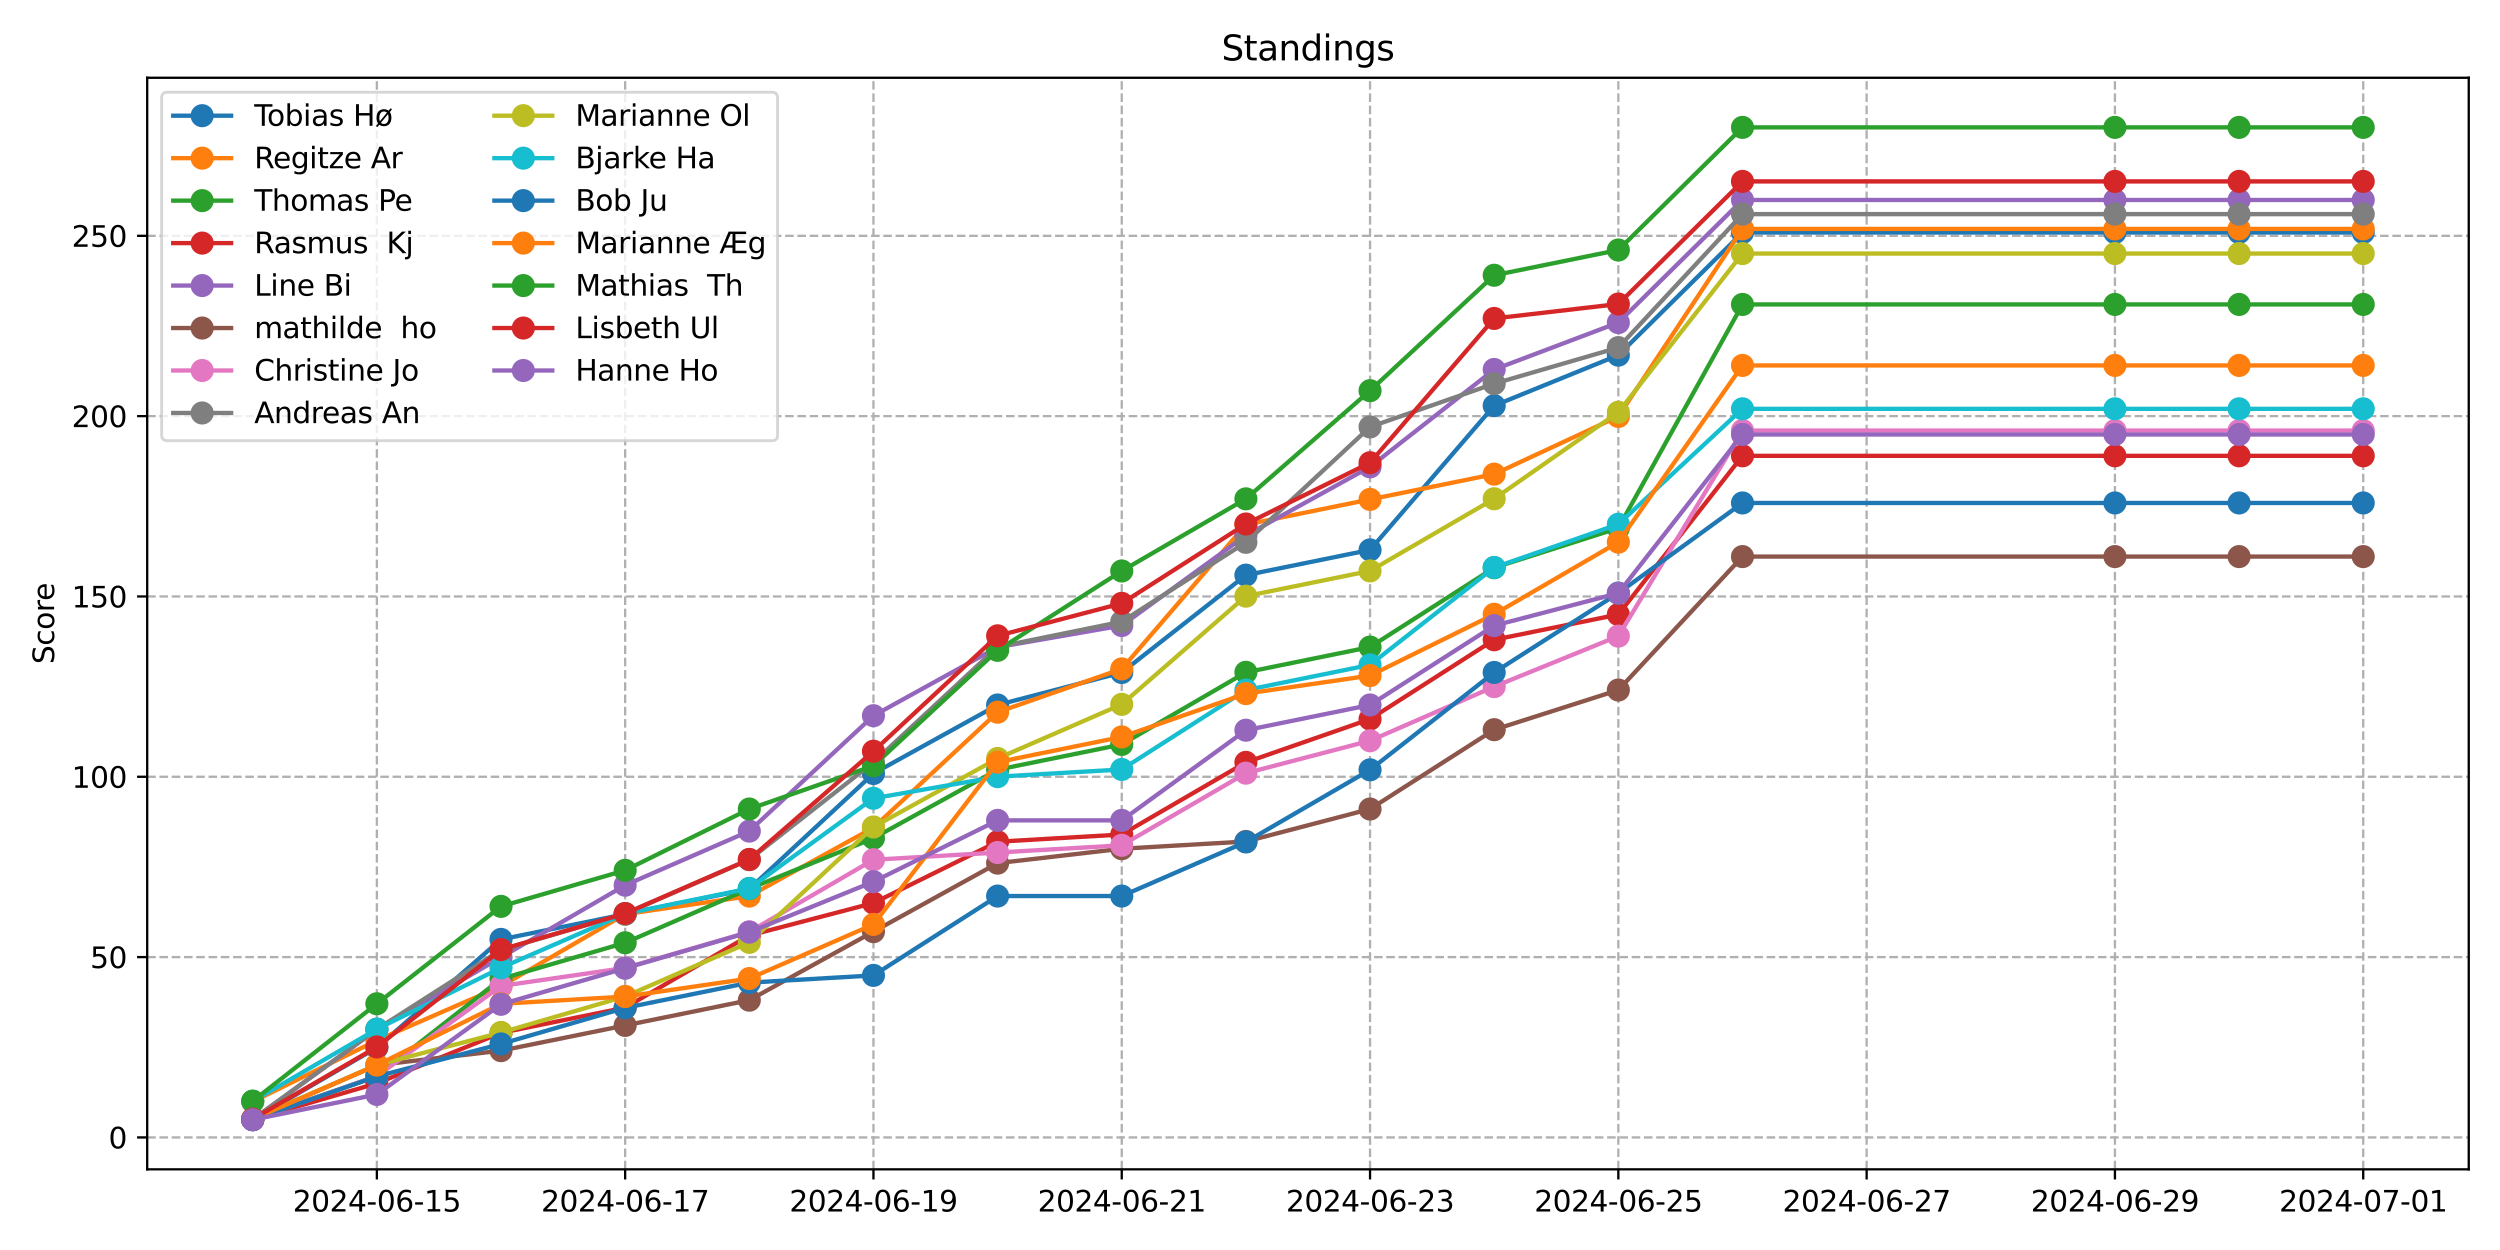 <?xml version="1.0" encoding="utf-8" standalone="no"?>
<!DOCTYPE svg PUBLIC "-//W3C//DTD SVG 1.1//EN"
  "http://www.w3.org/Graphics/SVG/1.1/DTD/svg11.dtd">
<svg xmlns:xlink="http://www.w3.org/1999/xlink" width="864pt" height="432pt" viewBox="0 0 864 432" xmlns="http://www.w3.org/2000/svg" version="1.1">
 <defs>
  <style type="text/css">*{stroke-linejoin: round; stroke-linecap: butt}</style>
 </defs>
 <g id="figure_1">
  <g id="patch_1">
   <path d="M 0 432 
L 864 432 
L 864 0 
L 0 0 
z
" style="fill: #ffffff"/>
  </g>
  <g id="axes_1">
   <g id="patch_2">
    <path d="M 50.87 404.12 
L 853.2 404.12 
L 853.2 26.88 
L 50.87 26.88 
z
" style="fill: #ffffff"/>
   </g>
   <g id="matplotlib.axis_1">
    <g id="xtick_1">
     <g id="line2d_1">
      <path d="M 130.245 404.12 
L 130.245 26.88 
" clip-path="url(#p5f78979da5)" style="fill: none; stroke-dasharray: 2.96,1.28; stroke-dashoffset: 0; stroke: #b0b0b0; stroke-width: 0.8"/>
     </g>
     <g id="line2d_2">
      <defs>
       <path id="m20a10a202c" d="M 0 0 
L 0 3.5 
" style="stroke: #000000; stroke-width: 0.8"/>
      </defs>
      <g>
       <use xlink:href="#m20a10a202c" x="130.245" y="404.12" style="stroke: #000000; stroke-width: 0.8"/>
      </g>
     </g>
     <g id="text_1">
      <!-- 2024-06-15 -->
      <g transform="translate(101.187 418.718) scale(0.1 -0.1)">
       <defs>
        <path id="DejaVuSans-32" d="M 1228 531 
L 3431 531 
L 3431 0 
L 469 0 
L 469 531 
Q 828 903 1448 1529 
Q 2069 2156 2228 2338 
Q 2531 2678 2651 2914 
Q 2772 3150 2772 3378 
Q 2772 3750 2511 3984 
Q 2250 4219 1831 4219 
Q 1534 4219 1204 4116 
Q 875 4013 500 3803 
L 500 4441 
Q 881 4594 1212 4672 
Q 1544 4750 1819 4750 
Q 2544 4750 2975 4387 
Q 3406 4025 3406 3419 
Q 3406 3131 3298 2873 
Q 3191 2616 2906 2266 
Q 2828 2175 2409 1742 
Q 1991 1309 1228 531 
z
" transform="scale(0.016)"/>
        <path id="DejaVuSans-30" d="M 2034 4250 
Q 1547 4250 1301 3770 
Q 1056 3291 1056 2328 
Q 1056 1369 1301 889 
Q 1547 409 2034 409 
Q 2525 409 2770 889 
Q 3016 1369 3016 2328 
Q 3016 3291 2770 3770 
Q 2525 4250 2034 4250 
z
M 2034 4750 
Q 2819 4750 3233 4129 
Q 3647 3509 3647 2328 
Q 3647 1150 3233 529 
Q 2819 -91 2034 -91 
Q 1250 -91 836 529 
Q 422 1150 422 2328 
Q 422 3509 836 4129 
Q 1250 4750 2034 4750 
z
" transform="scale(0.016)"/>
        <path id="DejaVuSans-34" d="M 2419 4116 
L 825 1625 
L 2419 1625 
L 2419 4116 
z
M 2253 4666 
L 3047 4666 
L 3047 1625 
L 3713 1625 
L 3713 1100 
L 3047 1100 
L 3047 0 
L 2419 0 
L 2419 1100 
L 313 1100 
L 313 1709 
L 2253 4666 
z
" transform="scale(0.016)"/>
        <path id="DejaVuSans-2d" d="M 313 2009 
L 1997 2009 
L 1997 1497 
L 313 1497 
L 313 2009 
z
" transform="scale(0.016)"/>
        <path id="DejaVuSans-36" d="M 2113 2584 
Q 1688 2584 1439 2293 
Q 1191 2003 1191 1497 
Q 1191 994 1439 701 
Q 1688 409 2113 409 
Q 2538 409 2786 701 
Q 3034 994 3034 1497 
Q 3034 2003 2786 2293 
Q 2538 2584 2113 2584 
z
M 3366 4563 
L 3366 3988 
Q 3128 4100 2886 4159 
Q 2644 4219 2406 4219 
Q 1781 4219 1451 3797 
Q 1122 3375 1075 2522 
Q 1259 2794 1537 2939 
Q 1816 3084 2150 3084 
Q 2853 3084 3261 2657 
Q 3669 2231 3669 1497 
Q 3669 778 3244 343 
Q 2819 -91 2113 -91 
Q 1303 -91 875 529 
Q 447 1150 447 2328 
Q 447 3434 972 4092 
Q 1497 4750 2381 4750 
Q 2619 4750 2861 4703 
Q 3103 4656 3366 4563 
z
" transform="scale(0.016)"/>
        <path id="DejaVuSans-31" d="M 794 531 
L 1825 531 
L 1825 4091 
L 703 3866 
L 703 4441 
L 1819 4666 
L 2450 4666 
L 2450 531 
L 3481 531 
L 3481 0 
L 794 0 
L 794 531 
z
" transform="scale(0.016)"/>
        <path id="DejaVuSans-35" d="M 691 4666 
L 3169 4666 
L 3169 4134 
L 1269 4134 
L 1269 2991 
Q 1406 3038 1543 3061 
Q 1681 3084 1819 3084 
Q 2600 3084 3056 2656 
Q 3513 2228 3513 1497 
Q 3513 744 3044 326 
Q 2575 -91 1722 -91 
Q 1428 -91 1123 -41 
Q 819 9 494 109 
L 494 744 
Q 775 591 1075 516 
Q 1375 441 1709 441 
Q 2250 441 2565 725 
Q 2881 1009 2881 1497 
Q 2881 1984 2565 2268 
Q 2250 2553 1709 2553 
Q 1456 2553 1204 2497 
Q 953 2441 691 2322 
L 691 4666 
z
" transform="scale(0.016)"/>
       </defs>
       <use xlink:href="#DejaVuSans-32"/>
       <use xlink:href="#DejaVuSans-30" x="63.623"/>
       <use xlink:href="#DejaVuSans-32" x="127.246"/>
       <use xlink:href="#DejaVuSans-34" x="190.869"/>
       <use xlink:href="#DejaVuSans-2d" x="254.492"/>
       <use xlink:href="#DejaVuSans-30" x="290.576"/>
       <use xlink:href="#DejaVuSans-36" x="354.199"/>
       <use xlink:href="#DejaVuSans-2d" x="417.822"/>
       <use xlink:href="#DejaVuSans-31" x="453.906"/>
       <use xlink:href="#DejaVuSans-35" x="517.529"/>
      </g>
     </g>
    </g>
    <g id="xtick_2">
     <g id="line2d_3">
      <path d="M 216.056 404.12 
L 216.056 26.88 
" clip-path="url(#p5f78979da5)" style="fill: none; stroke-dasharray: 2.96,1.28; stroke-dashoffset: 0; stroke: #b0b0b0; stroke-width: 0.8"/>
     </g>
     <g id="line2d_4">
      <g>
       <use xlink:href="#m20a10a202c" x="216.056" y="404.12" style="stroke: #000000; stroke-width: 0.8"/>
      </g>
     </g>
     <g id="text_2">
      <!-- 2024-06-17 -->
      <g transform="translate(186.998 418.718) scale(0.1 -0.1)">
       <defs>
        <path id="DejaVuSans-37" d="M 525 4666 
L 3525 4666 
L 3525 4397 
L 1831 0 
L 1172 0 
L 2766 4134 
L 525 4134 
L 525 4666 
z
" transform="scale(0.016)"/>
       </defs>
       <use xlink:href="#DejaVuSans-32"/>
       <use xlink:href="#DejaVuSans-30" x="63.623"/>
       <use xlink:href="#DejaVuSans-32" x="127.246"/>
       <use xlink:href="#DejaVuSans-34" x="190.869"/>
       <use xlink:href="#DejaVuSans-2d" x="254.492"/>
       <use xlink:href="#DejaVuSans-30" x="290.576"/>
       <use xlink:href="#DejaVuSans-36" x="354.199"/>
       <use xlink:href="#DejaVuSans-2d" x="417.822"/>
       <use xlink:href="#DejaVuSans-31" x="453.906"/>
       <use xlink:href="#DejaVuSans-37" x="517.529"/>
      </g>
     </g>
    </g>
    <g id="xtick_3">
     <g id="line2d_5">
      <path d="M 301.866 404.12 
L 301.866 26.88 
" clip-path="url(#p5f78979da5)" style="fill: none; stroke-dasharray: 2.96,1.28; stroke-dashoffset: 0; stroke: #b0b0b0; stroke-width: 0.8"/>
     </g>
     <g id="line2d_6">
      <g>
       <use xlink:href="#m20a10a202c" x="301.866" y="404.12" style="stroke: #000000; stroke-width: 0.8"/>
      </g>
     </g>
     <g id="text_3">
      <!-- 2024-06-19 -->
      <g transform="translate(272.808 418.718) scale(0.1 -0.1)">
       <defs>
        <path id="DejaVuSans-39" d="M 703 97 
L 703 672 
Q 941 559 1184 500 
Q 1428 441 1663 441 
Q 2288 441 2617 861 
Q 2947 1281 2994 2138 
Q 2813 1869 2534 1725 
Q 2256 1581 1919 1581 
Q 1219 1581 811 2004 
Q 403 2428 403 3163 
Q 403 3881 828 4315 
Q 1253 4750 1959 4750 
Q 2769 4750 3195 4129 
Q 3622 3509 3622 2328 
Q 3622 1225 3098 567 
Q 2575 -91 1691 -91 
Q 1453 -91 1209 -44 
Q 966 3 703 97 
z
M 1959 2075 
Q 2384 2075 2632 2365 
Q 2881 2656 2881 3163 
Q 2881 3666 2632 3958 
Q 2384 4250 1959 4250 
Q 1534 4250 1286 3958 
Q 1038 3666 1038 3163 
Q 1038 2656 1286 2365 
Q 1534 2075 1959 2075 
z
" transform="scale(0.016)"/>
       </defs>
       <use xlink:href="#DejaVuSans-32"/>
       <use xlink:href="#DejaVuSans-30" x="63.623"/>
       <use xlink:href="#DejaVuSans-32" x="127.246"/>
       <use xlink:href="#DejaVuSans-34" x="190.869"/>
       <use xlink:href="#DejaVuSans-2d" x="254.492"/>
       <use xlink:href="#DejaVuSans-30" x="290.576"/>
       <use xlink:href="#DejaVuSans-36" x="354.199"/>
       <use xlink:href="#DejaVuSans-2d" x="417.822"/>
       <use xlink:href="#DejaVuSans-31" x="453.906"/>
       <use xlink:href="#DejaVuSans-39" x="517.529"/>
      </g>
     </g>
    </g>
    <g id="xtick_4">
     <g id="line2d_7">
      <path d="M 387.677 404.12 
L 387.677 26.88 
" clip-path="url(#p5f78979da5)" style="fill: none; stroke-dasharray: 2.96,1.28; stroke-dashoffset: 0; stroke: #b0b0b0; stroke-width: 0.8"/>
     </g>
     <g id="line2d_8">
      <g>
       <use xlink:href="#m20a10a202c" x="387.677" y="404.12" style="stroke: #000000; stroke-width: 0.8"/>
      </g>
     </g>
     <g id="text_4">
      <!-- 2024-06-21 -->
      <g transform="translate(358.619 418.718) scale(0.1 -0.1)">
       <use xlink:href="#DejaVuSans-32"/>
       <use xlink:href="#DejaVuSans-30" x="63.623"/>
       <use xlink:href="#DejaVuSans-32" x="127.246"/>
       <use xlink:href="#DejaVuSans-34" x="190.869"/>
       <use xlink:href="#DejaVuSans-2d" x="254.492"/>
       <use xlink:href="#DejaVuSans-30" x="290.576"/>
       <use xlink:href="#DejaVuSans-36" x="354.199"/>
       <use xlink:href="#DejaVuSans-2d" x="417.822"/>
       <use xlink:href="#DejaVuSans-32" x="453.906"/>
       <use xlink:href="#DejaVuSans-31" x="517.529"/>
      </g>
     </g>
    </g>
    <g id="xtick_5">
     <g id="line2d_9">
      <path d="M 473.488 404.12 
L 473.488 26.88 
" clip-path="url(#p5f78979da5)" style="fill: none; stroke-dasharray: 2.96,1.28; stroke-dashoffset: 0; stroke: #b0b0b0; stroke-width: 0.8"/>
     </g>
     <g id="line2d_10">
      <g>
       <use xlink:href="#m20a10a202c" x="473.488" y="404.12" style="stroke: #000000; stroke-width: 0.8"/>
      </g>
     </g>
     <g id="text_5">
      <!-- 2024-06-23 -->
      <g transform="translate(444.43 418.718) scale(0.1 -0.1)">
       <defs>
        <path id="DejaVuSans-33" d="M 2597 2516 
Q 3050 2419 3304 2112 
Q 3559 1806 3559 1356 
Q 3559 666 3084 287 
Q 2609 -91 1734 -91 
Q 1441 -91 1130 -33 
Q 819 25 488 141 
L 488 750 
Q 750 597 1062 519 
Q 1375 441 1716 441 
Q 2309 441 2620 675 
Q 2931 909 2931 1356 
Q 2931 1769 2642 2001 
Q 2353 2234 1838 2234 
L 1294 2234 
L 1294 2753 
L 1863 2753 
Q 2328 2753 2575 2939 
Q 2822 3125 2822 3475 
Q 2822 3834 2567 4026 
Q 2313 4219 1838 4219 
Q 1578 4219 1281 4162 
Q 984 4106 628 3988 
L 628 4550 
Q 988 4650 1302 4700 
Q 1616 4750 1894 4750 
Q 2613 4750 3031 4423 
Q 3450 4097 3450 3541 
Q 3450 3153 3228 2886 
Q 3006 2619 2597 2516 
z
" transform="scale(0.016)"/>
       </defs>
       <use xlink:href="#DejaVuSans-32"/>
       <use xlink:href="#DejaVuSans-30" x="63.623"/>
       <use xlink:href="#DejaVuSans-32" x="127.246"/>
       <use xlink:href="#DejaVuSans-34" x="190.869"/>
       <use xlink:href="#DejaVuSans-2d" x="254.492"/>
       <use xlink:href="#DejaVuSans-30" x="290.576"/>
       <use xlink:href="#DejaVuSans-36" x="354.199"/>
       <use xlink:href="#DejaVuSans-2d" x="417.822"/>
       <use xlink:href="#DejaVuSans-32" x="453.906"/>
       <use xlink:href="#DejaVuSans-33" x="517.529"/>
      </g>
     </g>
    </g>
    <g id="xtick_6">
     <g id="line2d_11">
      <path d="M 559.298 404.12 
L 559.298 26.88 
" clip-path="url(#p5f78979da5)" style="fill: none; stroke-dasharray: 2.96,1.28; stroke-dashoffset: 0; stroke: #b0b0b0; stroke-width: 0.8"/>
     </g>
     <g id="line2d_12">
      <g>
       <use xlink:href="#m20a10a202c" x="559.298" y="404.12" style="stroke: #000000; stroke-width: 0.8"/>
      </g>
     </g>
     <g id="text_6">
      <!-- 2024-06-25 -->
      <g transform="translate(530.241 418.718) scale(0.1 -0.1)">
       <use xlink:href="#DejaVuSans-32"/>
       <use xlink:href="#DejaVuSans-30" x="63.623"/>
       <use xlink:href="#DejaVuSans-32" x="127.246"/>
       <use xlink:href="#DejaVuSans-34" x="190.869"/>
       <use xlink:href="#DejaVuSans-2d" x="254.492"/>
       <use xlink:href="#DejaVuSans-30" x="290.576"/>
       <use xlink:href="#DejaVuSans-36" x="354.199"/>
       <use xlink:href="#DejaVuSans-2d" x="417.822"/>
       <use xlink:href="#DejaVuSans-32" x="453.906"/>
       <use xlink:href="#DejaVuSans-35" x="517.529"/>
      </g>
     </g>
    </g>
    <g id="xtick_7">
     <g id="line2d_13">
      <path d="M 645.109 404.12 
L 645.109 26.88 
" clip-path="url(#p5f78979da5)" style="fill: none; stroke-dasharray: 2.96,1.28; stroke-dashoffset: 0; stroke: #b0b0b0; stroke-width: 0.8"/>
     </g>
     <g id="line2d_14">
      <g>
       <use xlink:href="#m20a10a202c" x="645.109" y="404.12" style="stroke: #000000; stroke-width: 0.8"/>
      </g>
     </g>
     <g id="text_7">
      <!-- 2024-06-27 -->
      <g transform="translate(616.051 418.718) scale(0.1 -0.1)">
       <use xlink:href="#DejaVuSans-32"/>
       <use xlink:href="#DejaVuSans-30" x="63.623"/>
       <use xlink:href="#DejaVuSans-32" x="127.246"/>
       <use xlink:href="#DejaVuSans-34" x="190.869"/>
       <use xlink:href="#DejaVuSans-2d" x="254.492"/>
       <use xlink:href="#DejaVuSans-30" x="290.576"/>
       <use xlink:href="#DejaVuSans-36" x="354.199"/>
       <use xlink:href="#DejaVuSans-2d" x="417.822"/>
       <use xlink:href="#DejaVuSans-32" x="453.906"/>
       <use xlink:href="#DejaVuSans-37" x="517.529"/>
      </g>
     </g>
    </g>
    <g id="xtick_8">
     <g id="line2d_15">
      <path d="M 730.92 404.12 
L 730.92 26.88 
" clip-path="url(#p5f78979da5)" style="fill: none; stroke-dasharray: 2.96,1.28; stroke-dashoffset: 0; stroke: #b0b0b0; stroke-width: 0.8"/>
     </g>
     <g id="line2d_16">
      <g>
       <use xlink:href="#m20a10a202c" x="730.92" y="404.12" style="stroke: #000000; stroke-width: 0.8"/>
      </g>
     </g>
     <g id="text_8">
      <!-- 2024-06-29 -->
      <g transform="translate(701.862 418.718) scale(0.1 -0.1)">
       <use xlink:href="#DejaVuSans-32"/>
       <use xlink:href="#DejaVuSans-30" x="63.623"/>
       <use xlink:href="#DejaVuSans-32" x="127.246"/>
       <use xlink:href="#DejaVuSans-34" x="190.869"/>
       <use xlink:href="#DejaVuSans-2d" x="254.492"/>
       <use xlink:href="#DejaVuSans-30" x="290.576"/>
       <use xlink:href="#DejaVuSans-36" x="354.199"/>
       <use xlink:href="#DejaVuSans-2d" x="417.822"/>
       <use xlink:href="#DejaVuSans-32" x="453.906"/>
       <use xlink:href="#DejaVuSans-39" x="517.529"/>
      </g>
     </g>
    </g>
    <g id="xtick_9">
     <g id="line2d_17">
      <path d="M 816.73 404.12 
L 816.73 26.88 
" clip-path="url(#p5f78979da5)" style="fill: none; stroke-dasharray: 2.96,1.28; stroke-dashoffset: 0; stroke: #b0b0b0; stroke-width: 0.8"/>
     </g>
     <g id="line2d_18">
      <g>
       <use xlink:href="#m20a10a202c" x="816.73" y="404.12" style="stroke: #000000; stroke-width: 0.8"/>
      </g>
     </g>
     <g id="text_9">
      <!-- 2024-07-01 -->
      <g transform="translate(787.673 418.718) scale(0.1 -0.1)">
       <use xlink:href="#DejaVuSans-32"/>
       <use xlink:href="#DejaVuSans-30" x="63.623"/>
       <use xlink:href="#DejaVuSans-32" x="127.246"/>
       <use xlink:href="#DejaVuSans-34" x="190.869"/>
       <use xlink:href="#DejaVuSans-2d" x="254.492"/>
       <use xlink:href="#DejaVuSans-30" x="290.576"/>
       <use xlink:href="#DejaVuSans-37" x="354.199"/>
       <use xlink:href="#DejaVuSans-2d" x="417.822"/>
       <use xlink:href="#DejaVuSans-30" x="453.906"/>
       <use xlink:href="#DejaVuSans-31" x="517.529"/>
      </g>
     </g>
    </g>
   </g>
   <g id="matplotlib.axis_2">
    <g id="ytick_1">
     <g id="line2d_19">
      <path d="M 50.87 393.093 
L 853.2 393.093 
" clip-path="url(#p5f78979da5)" style="fill: none; stroke-dasharray: 2.96,1.28; stroke-dashoffset: 0; stroke: #b0b0b0; stroke-width: 0.8"/>
     </g>
     <g id="line2d_20">
      <defs>
       <path id="m8d90419514" d="M 0 0 
L -3.5 0 
" style="stroke: #000000; stroke-width: 0.8"/>
      </defs>
      <g>
       <use xlink:href="#m8d90419514" x="50.87" y="393.093" style="stroke: #000000; stroke-width: 0.8"/>
      </g>
     </g>
     <g id="text_10">
      <!-- 0 -->
      <g transform="translate(37.508 396.893) scale(0.1 -0.1)">
       <use xlink:href="#DejaVuSans-30"/>
      </g>
     </g>
    </g>
    <g id="ytick_2">
     <g id="line2d_21">
      <path d="M 50.87 330.774 
L 853.2 330.774 
" clip-path="url(#p5f78979da5)" style="fill: none; stroke-dasharray: 2.96,1.28; stroke-dashoffset: 0; stroke: #b0b0b0; stroke-width: 0.8"/>
     </g>
     <g id="line2d_22">
      <g>
       <use xlink:href="#m8d90419514" x="50.87" y="330.774" style="stroke: #000000; stroke-width: 0.8"/>
      </g>
     </g>
     <g id="text_11">
      <!-- 50 -->
      <g transform="translate(31.145 334.573) scale(0.1 -0.1)">
       <use xlink:href="#DejaVuSans-35"/>
       <use xlink:href="#DejaVuSans-30" x="63.623"/>
      </g>
     </g>
    </g>
    <g id="ytick_3">
     <g id="line2d_23">
      <path d="M 50.87 268.455 
L 853.2 268.455 
" clip-path="url(#p5f78979da5)" style="fill: none; stroke-dasharray: 2.96,1.28; stroke-dashoffset: 0; stroke: #b0b0b0; stroke-width: 0.8"/>
     </g>
     <g id="line2d_24">
      <g>
       <use xlink:href="#m8d90419514" x="50.87" y="268.455" style="stroke: #000000; stroke-width: 0.8"/>
      </g>
     </g>
     <g id="text_12">
      <!-- 100 -->
      <g transform="translate(24.782 272.254) scale(0.1 -0.1)">
       <use xlink:href="#DejaVuSans-31"/>
       <use xlink:href="#DejaVuSans-30" x="63.623"/>
       <use xlink:href="#DejaVuSans-30" x="127.246"/>
      </g>
     </g>
    </g>
    <g id="ytick_4">
     <g id="line2d_25">
      <path d="M 50.87 206.136 
L 853.2 206.136 
" clip-path="url(#p5f78979da5)" style="fill: none; stroke-dasharray: 2.96,1.28; stroke-dashoffset: 0; stroke: #b0b0b0; stroke-width: 0.8"/>
     </g>
     <g id="line2d_26">
      <g>
       <use xlink:href="#m8d90419514" x="50.87" y="206.136" style="stroke: #000000; stroke-width: 0.8"/>
      </g>
     </g>
     <g id="text_13">
      <!-- 150 -->
      <g transform="translate(24.782 209.935) scale(0.1 -0.1)">
       <use xlink:href="#DejaVuSans-31"/>
       <use xlink:href="#DejaVuSans-35" x="63.623"/>
       <use xlink:href="#DejaVuSans-30" x="127.246"/>
      </g>
     </g>
    </g>
    <g id="ytick_5">
     <g id="line2d_27">
      <path d="M 50.87 143.817 
L 853.2 143.817 
" clip-path="url(#p5f78979da5)" style="fill: none; stroke-dasharray: 2.96,1.28; stroke-dashoffset: 0; stroke: #b0b0b0; stroke-width: 0.8"/>
     </g>
     <g id="line2d_28">
      <g>
       <use xlink:href="#m8d90419514" x="50.87" y="143.817" style="stroke: #000000; stroke-width: 0.8"/>
      </g>
     </g>
     <g id="text_14">
      <!-- 200 -->
      <g transform="translate(24.782 147.616) scale(0.1 -0.1)">
       <use xlink:href="#DejaVuSans-32"/>
       <use xlink:href="#DejaVuSans-30" x="63.623"/>
       <use xlink:href="#DejaVuSans-30" x="127.246"/>
      </g>
     </g>
    </g>
    <g id="ytick_6">
     <g id="line2d_29">
      <path d="M 50.87 81.497 
L 853.2 81.497 
" clip-path="url(#p5f78979da5)" style="fill: none; stroke-dasharray: 2.96,1.28; stroke-dashoffset: 0; stroke: #b0b0b0; stroke-width: 0.8"/>
     </g>
     <g id="line2d_30">
      <g>
       <use xlink:href="#m8d90419514" x="50.87" y="81.497" style="stroke: #000000; stroke-width: 0.8"/>
      </g>
     </g>
     <g id="text_15">
      <!-- 250 -->
      <g transform="translate(24.782 85.297) scale(0.1 -0.1)">
       <use xlink:href="#DejaVuSans-32"/>
       <use xlink:href="#DejaVuSans-35" x="63.623"/>
       <use xlink:href="#DejaVuSans-30" x="127.246"/>
      </g>
     </g>
    </g>
    <g id="text_16">
     <!-- Score -->
     <g transform="translate(18.703 229.502) rotate(-90) scale(0.1 -0.1)">
      <defs>
       <path id="DejaVuSans-53" d="M 3425 4513 
L 3425 3897 
Q 3066 4069 2747 4153 
Q 2428 4238 2131 4238 
Q 1616 4238 1336 4038 
Q 1056 3838 1056 3469 
Q 1056 3159 1242 3001 
Q 1428 2844 1947 2747 
L 2328 2669 
Q 3034 2534 3370 2195 
Q 3706 1856 3706 1288 
Q 3706 609 3251 259 
Q 2797 -91 1919 -91 
Q 1588 -91 1214 -16 
Q 841 59 441 206 
L 441 856 
Q 825 641 1194 531 
Q 1563 422 1919 422 
Q 2459 422 2753 634 
Q 3047 847 3047 1241 
Q 3047 1584 2836 1778 
Q 2625 1972 2144 2069 
L 1759 2144 
Q 1053 2284 737 2584 
Q 422 2884 422 3419 
Q 422 4038 858 4394 
Q 1294 4750 2059 4750 
Q 2388 4750 2728 4690 
Q 3069 4631 3425 4513 
z
" transform="scale(0.016)"/>
       <path id="DejaVuSans-63" d="M 3122 3366 
L 3122 2828 
Q 2878 2963 2633 3030 
Q 2388 3097 2138 3097 
Q 1578 3097 1268 2742 
Q 959 2388 959 1747 
Q 959 1106 1268 751 
Q 1578 397 2138 397 
Q 2388 397 2633 464 
Q 2878 531 3122 666 
L 3122 134 
Q 2881 22 2623 -34 
Q 2366 -91 2075 -91 
Q 1284 -91 818 406 
Q 353 903 353 1747 
Q 353 2603 823 3093 
Q 1294 3584 2113 3584 
Q 2378 3584 2631 3529 
Q 2884 3475 3122 3366 
z
" transform="scale(0.016)"/>
       <path id="DejaVuSans-6f" d="M 1959 3097 
Q 1497 3097 1228 2736 
Q 959 2375 959 1747 
Q 959 1119 1226 758 
Q 1494 397 1959 397 
Q 2419 397 2687 759 
Q 2956 1122 2956 1747 
Q 2956 2369 2687 2733 
Q 2419 3097 1959 3097 
z
M 1959 3584 
Q 2709 3584 3137 3096 
Q 3566 2609 3566 1747 
Q 3566 888 3137 398 
Q 2709 -91 1959 -91 
Q 1206 -91 779 398 
Q 353 888 353 1747 
Q 353 2609 779 3096 
Q 1206 3584 1959 3584 
z
" transform="scale(0.016)"/>
       <path id="DejaVuSans-72" d="M 2631 2963 
Q 2534 3019 2420 3045 
Q 2306 3072 2169 3072 
Q 1681 3072 1420 2755 
Q 1159 2438 1159 1844 
L 1159 0 
L 581 0 
L 581 3500 
L 1159 3500 
L 1159 2956 
Q 1341 3275 1631 3429 
Q 1922 3584 2338 3584 
Q 2397 3584 2469 3576 
Q 2541 3569 2628 3553 
L 2631 2963 
z
" transform="scale(0.016)"/>
       <path id="DejaVuSans-65" d="M 3597 1894 
L 3597 1613 
L 953 1613 
Q 991 1019 1311 708 
Q 1631 397 2203 397 
Q 2534 397 2845 478 
Q 3156 559 3463 722 
L 3463 178 
Q 3153 47 2828 -22 
Q 2503 -91 2169 -91 
Q 1331 -91 842 396 
Q 353 884 353 1716 
Q 353 2575 817 3079 
Q 1281 3584 2069 3584 
Q 2775 3584 3186 3129 
Q 3597 2675 3597 1894 
z
M 3022 2063 
Q 3016 2534 2758 2815 
Q 2500 3097 2075 3097 
Q 1594 3097 1305 2825 
Q 1016 2553 972 2059 
L 3022 2063 
z
" transform="scale(0.016)"/>
      </defs>
      <use xlink:href="#DejaVuSans-53"/>
      <use xlink:href="#DejaVuSans-63" x="63.477"/>
      <use xlink:href="#DejaVuSans-6f" x="118.457"/>
      <use xlink:href="#DejaVuSans-72" x="179.639"/>
      <use xlink:href="#DejaVuSans-65" x="218.502"/>
     </g>
    </g>
   </g>
   <g id="line2d_31">
    <path d="M 87.34 386.973 
L 130.245 362.045 
L 173.15 324.654 
L 216.056 315.929 
L 258.961 307.204 
L 301.866 267.32 
L 344.772 243.639 
L 387.677 232.421 
L 430.582 198.769 
L 473.488 190.044 
L 516.393 140.189 
L 559.298 122.739 
L 602.204 80.362 
L 730.92 80.362 
L 773.825 80.362 
L 816.73 80.362 
" clip-path="url(#p5f78979da5)" style="fill: none; stroke: #1f77b4; stroke-width: 1.5; stroke-linecap: square"/>
    <defs>
     <path id="m83e1bc308d" d="M 0 3.5 
C 0.928 3.5 1.819 3.131 2.475 2.475 
C 3.131 1.819 3.5 0.928 3.5 0 
C 3.5 -0.928 3.131 -1.819 2.475 -2.475 
C 1.819 -3.131 0.928 -3.5 0 -3.5 
C -0.928 -3.5 -1.819 -3.131 -2.475 -2.475 
C -3.131 -1.819 -3.5 -0.928 -3.5 0 
C -3.5 0.928 -3.131 1.819 -2.475 2.475 
C -1.819 3.131 -0.928 3.5 0 3.5 
z
" style="stroke: #1f77b4"/>
    </defs>
    <g clip-path="url(#p5f78979da5)">
     <use xlink:href="#m83e1bc308d" x="87.34" y="386.973" style="fill: #1f77b4; stroke: #1f77b4"/>
     <use xlink:href="#m83e1bc308d" x="130.245" y="362.045" style="fill: #1f77b4; stroke: #1f77b4"/>
     <use xlink:href="#m83e1bc308d" x="173.15" y="324.654" style="fill: #1f77b4; stroke: #1f77b4"/>
     <use xlink:href="#m83e1bc308d" x="216.056" y="315.929" style="fill: #1f77b4; stroke: #1f77b4"/>
     <use xlink:href="#m83e1bc308d" x="258.961" y="307.204" style="fill: #1f77b4; stroke: #1f77b4"/>
     <use xlink:href="#m83e1bc308d" x="301.866" y="267.32" style="fill: #1f77b4; stroke: #1f77b4"/>
     <use xlink:href="#m83e1bc308d" x="344.772" y="243.639" style="fill: #1f77b4; stroke: #1f77b4"/>
     <use xlink:href="#m83e1bc308d" x="387.677" y="232.421" style="fill: #1f77b4; stroke: #1f77b4"/>
     <use xlink:href="#m83e1bc308d" x="430.582" y="198.769" style="fill: #1f77b4; stroke: #1f77b4"/>
     <use xlink:href="#m83e1bc308d" x="473.488" y="190.044" style="fill: #1f77b4; stroke: #1f77b4"/>
     <use xlink:href="#m83e1bc308d" x="516.393" y="140.189" style="fill: #1f77b4; stroke: #1f77b4"/>
     <use xlink:href="#m83e1bc308d" x="559.298" y="122.739" style="fill: #1f77b4; stroke: #1f77b4"/>
     <use xlink:href="#m83e1bc308d" x="602.204" y="80.362" style="fill: #1f77b4; stroke: #1f77b4"/>
     <use xlink:href="#m83e1bc308d" x="730.92" y="80.362" style="fill: #1f77b4; stroke: #1f77b4"/>
     <use xlink:href="#m83e1bc308d" x="773.825" y="80.362" style="fill: #1f77b4; stroke: #1f77b4"/>
     <use xlink:href="#m83e1bc308d" x="816.73" y="80.362" style="fill: #1f77b4; stroke: #1f77b4"/>
    </g>
   </g>
   <g id="line2d_32">
    <path d="M 87.34 380.74 
L 130.245 359.552 
L 173.15 340.856 
L 216.056 315.928 
L 258.961 309.696 
L 301.866 286.015 
L 344.772 246.131 
L 387.677 231.174 
L 430.582 181.319 
L 473.488 172.594 
L 516.393 163.869 
L 559.298 143.927 
L 602.204 79.115 
L 730.92 79.115 
L 773.825 79.115 
L 816.73 79.115 
" clip-path="url(#p5f78979da5)" style="fill: none; stroke: #ff7f0e; stroke-width: 1.5; stroke-linecap: square"/>
    <defs>
     <path id="m9a77856907" d="M 0 3.5 
C 0.928 3.5 1.819 3.131 2.475 2.475 
C 3.131 1.819 3.5 0.928 3.5 0 
C 3.5 -0.928 3.131 -1.819 2.475 -2.475 
C 1.819 -3.131 0.928 -3.5 0 -3.5 
C -0.928 -3.5 -1.819 -3.131 -2.475 -2.475 
C -3.131 -1.819 -3.5 -0.928 -3.5 0 
C -3.5 0.928 -3.131 1.819 -2.475 2.475 
C -1.819 3.131 -0.928 3.5 0 3.5 
z
" style="stroke: #ff7f0e"/>
    </defs>
    <g clip-path="url(#p5f78979da5)">
     <use xlink:href="#m9a77856907" x="87.34" y="380.74" style="fill: #ff7f0e; stroke: #ff7f0e"/>
     <use xlink:href="#m9a77856907" x="130.245" y="359.552" style="fill: #ff7f0e; stroke: #ff7f0e"/>
     <use xlink:href="#m9a77856907" x="173.15" y="340.856" style="fill: #ff7f0e; stroke: #ff7f0e"/>
     <use xlink:href="#m9a77856907" x="216.056" y="315.928" style="fill: #ff7f0e; stroke: #ff7f0e"/>
     <use xlink:href="#m9a77856907" x="258.961" y="309.696" style="fill: #ff7f0e; stroke: #ff7f0e"/>
     <use xlink:href="#m9a77856907" x="301.866" y="286.015" style="fill: #ff7f0e; stroke: #ff7f0e"/>
     <use xlink:href="#m9a77856907" x="344.772" y="246.131" style="fill: #ff7f0e; stroke: #ff7f0e"/>
     <use xlink:href="#m9a77856907" x="387.677" y="231.174" style="fill: #ff7f0e; stroke: #ff7f0e"/>
     <use xlink:href="#m9a77856907" x="430.582" y="181.319" style="fill: #ff7f0e; stroke: #ff7f0e"/>
     <use xlink:href="#m9a77856907" x="473.488" y="172.594" style="fill: #ff7f0e; stroke: #ff7f0e"/>
     <use xlink:href="#m9a77856907" x="516.393" y="163.869" style="fill: #ff7f0e; stroke: #ff7f0e"/>
     <use xlink:href="#m9a77856907" x="559.298" y="143.927" style="fill: #ff7f0e; stroke: #ff7f0e"/>
     <use xlink:href="#m9a77856907" x="602.204" y="79.115" style="fill: #ff7f0e; stroke: #ff7f0e"/>
     <use xlink:href="#m9a77856907" x="730.92" y="79.115" style="fill: #ff7f0e; stroke: #ff7f0e"/>
     <use xlink:href="#m9a77856907" x="773.825" y="79.115" style="fill: #ff7f0e; stroke: #ff7f0e"/>
     <use xlink:href="#m9a77856907" x="816.73" y="79.115" style="fill: #ff7f0e; stroke: #ff7f0e"/>
    </g>
   </g>
   <g id="line2d_33">
    <path d="M 87.34 386.9 
L 130.245 371.943 
L 173.15 338.291 
L 216.056 325.827 
L 258.961 307.131 
L 301.866 289.682 
L 344.772 266.001 
L 387.677 257.276 
L 430.582 232.348 
L 473.488 223.624 
L 516.393 196.203 
L 559.298 182.493 
L 602.204 105.217 
L 730.92 105.217 
L 773.825 105.217 
L 816.73 105.217 
" clip-path="url(#p5f78979da5)" style="fill: none; stroke: #2ca02c; stroke-width: 1.5; stroke-linecap: square"/>
    <defs>
     <path id="m839d1ec39a" d="M 0 3.5 
C 0.928 3.5 1.819 3.131 2.475 2.475 
C 3.131 1.819 3.5 0.928 3.5 0 
C 3.5 -0.928 3.131 -1.819 2.475 -2.475 
C 1.819 -3.131 0.928 -3.5 0 -3.5 
C -0.928 -3.5 -1.819 -3.131 -2.475 -2.475 
C -3.131 -1.819 -3.5 -0.928 -3.5 0 
C -3.5 0.928 -3.131 1.819 -2.475 2.475 
C -1.819 3.131 -0.928 3.5 0 3.5 
z
" style="stroke: #2ca02c"/>
    </defs>
    <g clip-path="url(#p5f78979da5)">
     <use xlink:href="#m839d1ec39a" x="87.34" y="386.9" style="fill: #2ca02c; stroke: #2ca02c"/>
     <use xlink:href="#m839d1ec39a" x="130.245" y="371.943" style="fill: #2ca02c; stroke: #2ca02c"/>
     <use xlink:href="#m839d1ec39a" x="173.15" y="338.291" style="fill: #2ca02c; stroke: #2ca02c"/>
     <use xlink:href="#m839d1ec39a" x="216.056" y="325.827" style="fill: #2ca02c; stroke: #2ca02c"/>
     <use xlink:href="#m839d1ec39a" x="258.961" y="307.131" style="fill: #2ca02c; stroke: #2ca02c"/>
     <use xlink:href="#m839d1ec39a" x="301.866" y="289.682" style="fill: #2ca02c; stroke: #2ca02c"/>
     <use xlink:href="#m839d1ec39a" x="344.772" y="266.001" style="fill: #2ca02c; stroke: #2ca02c"/>
     <use xlink:href="#m839d1ec39a" x="387.677" y="257.276" style="fill: #2ca02c; stroke: #2ca02c"/>
     <use xlink:href="#m839d1ec39a" x="430.582" y="232.348" style="fill: #2ca02c; stroke: #2ca02c"/>
     <use xlink:href="#m839d1ec39a" x="473.488" y="223.624" style="fill: #2ca02c; stroke: #2ca02c"/>
     <use xlink:href="#m839d1ec39a" x="516.393" y="196.203" style="fill: #2ca02c; stroke: #2ca02c"/>
     <use xlink:href="#m839d1ec39a" x="559.298" y="182.493" style="fill: #2ca02c; stroke: #2ca02c"/>
     <use xlink:href="#m839d1ec39a" x="602.204" y="105.217" style="fill: #2ca02c; stroke: #2ca02c"/>
     <use xlink:href="#m839d1ec39a" x="730.92" y="105.217" style="fill: #2ca02c; stroke: #2ca02c"/>
     <use xlink:href="#m839d1ec39a" x="773.825" y="105.217" style="fill: #2ca02c; stroke: #2ca02c"/>
     <use xlink:href="#m839d1ec39a" x="816.73" y="105.217" style="fill: #2ca02c; stroke: #2ca02c"/>
    </g>
   </g>
   <g id="line2d_34">
    <path d="M 87.34 386.865 
L 130.245 374.401 
L 173.15 356.952 
L 216.056 348.227 
L 258.961 323.3 
L 301.866 312.082 
L 344.772 290.894 
L 387.677 288.401 
L 430.582 263.473 
L 473.488 248.517 
L 516.393 221.096 
L 559.298 212.371 
L 602.204 157.53 
L 730.92 157.53 
L 773.825 157.53 
L 816.73 157.53 
" clip-path="url(#p5f78979da5)" style="fill: none; stroke: #d62728; stroke-width: 1.5; stroke-linecap: square"/>
    <defs>
     <path id="mfbf9d2c1c5" d="M 0 3.5 
C 0.928 3.5 1.819 3.131 2.475 2.475 
C 3.131 1.819 3.5 0.928 3.5 0 
C 3.5 -0.928 3.131 -1.819 2.475 -2.475 
C 1.819 -3.131 0.928 -3.5 0 -3.5 
C -0.928 -3.5 -1.819 -3.131 -2.475 -2.475 
C -3.131 -1.819 -3.5 -0.928 -3.5 0 
C -3.5 0.928 -3.131 1.819 -2.475 2.475 
C -1.819 3.131 -0.928 3.5 0 3.5 
z
" style="stroke: #d62728"/>
    </defs>
    <g clip-path="url(#p5f78979da5)">
     <use xlink:href="#mfbf9d2c1c5" x="87.34" y="386.865" style="fill: #d62728; stroke: #d62728"/>
     <use xlink:href="#mfbf9d2c1c5" x="130.245" y="374.401" style="fill: #d62728; stroke: #d62728"/>
     <use xlink:href="#mfbf9d2c1c5" x="173.15" y="356.952" style="fill: #d62728; stroke: #d62728"/>
     <use xlink:href="#mfbf9d2c1c5" x="216.056" y="348.227" style="fill: #d62728; stroke: #d62728"/>
     <use xlink:href="#mfbf9d2c1c5" x="258.961" y="323.3" style="fill: #d62728; stroke: #d62728"/>
     <use xlink:href="#mfbf9d2c1c5" x="301.866" y="312.082" style="fill: #d62728; stroke: #d62728"/>
     <use xlink:href="#mfbf9d2c1c5" x="344.772" y="290.894" style="fill: #d62728; stroke: #d62728"/>
     <use xlink:href="#mfbf9d2c1c5" x="387.677" y="288.401" style="fill: #d62728; stroke: #d62728"/>
     <use xlink:href="#mfbf9d2c1c5" x="430.582" y="263.473" style="fill: #d62728; stroke: #d62728"/>
     <use xlink:href="#mfbf9d2c1c5" x="473.488" y="248.517" style="fill: #d62728; stroke: #d62728"/>
     <use xlink:href="#mfbf9d2c1c5" x="516.393" y="221.096" style="fill: #d62728; stroke: #d62728"/>
     <use xlink:href="#mfbf9d2c1c5" x="559.298" y="212.371" style="fill: #d62728; stroke: #d62728"/>
     <use xlink:href="#mfbf9d2c1c5" x="602.204" y="157.53" style="fill: #d62728; stroke: #d62728"/>
     <use xlink:href="#mfbf9d2c1c5" x="730.92" y="157.53" style="fill: #d62728; stroke: #d62728"/>
     <use xlink:href="#mfbf9d2c1c5" x="773.825" y="157.53" style="fill: #d62728; stroke: #d62728"/>
     <use xlink:href="#mfbf9d2c1c5" x="816.73" y="157.53" style="fill: #d62728; stroke: #d62728"/>
    </g>
   </g>
   <g id="line2d_35">
    <path d="M 87.34 386.94 
L 130.245 355.78 
L 173.15 330.853 
L 216.056 305.925 
L 258.961 287.229 
L 301.866 247.345 
L 344.772 223.663 
L 387.677 216.185 
L 430.582 185.026 
L 473.488 161.344 
L 516.393 127.692 
L 559.298 111.489 
L 602.204 69.112 
L 730.92 69.112 
L 773.825 69.112 
L 816.73 69.112 
" clip-path="url(#p5f78979da5)" style="fill: none; stroke: #9467bd; stroke-width: 1.5; stroke-linecap: square"/>
    <defs>
     <path id="mbf12a86d2a" d="M 0 3.5 
C 0.928 3.5 1.819 3.131 2.475 2.475 
C 3.131 1.819 3.5 0.928 3.5 0 
C 3.5 -0.928 3.131 -1.819 2.475 -2.475 
C 1.819 -3.131 0.928 -3.5 0 -3.5 
C -0.928 -3.5 -1.819 -3.131 -2.475 -2.475 
C -3.131 -1.819 -3.5 -0.928 -3.5 0 
C -3.5 0.928 -3.131 1.819 -2.475 2.475 
C -1.819 3.131 -0.928 3.5 0 3.5 
z
" style="stroke: #9467bd"/>
    </defs>
    <g clip-path="url(#p5f78979da5)">
     <use xlink:href="#mbf12a86d2a" x="87.34" y="386.94" style="fill: #9467bd; stroke: #9467bd"/>
     <use xlink:href="#mbf12a86d2a" x="130.245" y="355.78" style="fill: #9467bd; stroke: #9467bd"/>
     <use xlink:href="#mbf12a86d2a" x="173.15" y="330.853" style="fill: #9467bd; stroke: #9467bd"/>
     <use xlink:href="#mbf12a86d2a" x="216.056" y="305.925" style="fill: #9467bd; stroke: #9467bd"/>
     <use xlink:href="#mbf12a86d2a" x="258.961" y="287.229" style="fill: #9467bd; stroke: #9467bd"/>
     <use xlink:href="#mbf12a86d2a" x="301.866" y="247.345" style="fill: #9467bd; stroke: #9467bd"/>
     <use xlink:href="#mbf12a86d2a" x="344.772" y="223.663" style="fill: #9467bd; stroke: #9467bd"/>
     <use xlink:href="#mbf12a86d2a" x="387.677" y="216.185" style="fill: #9467bd; stroke: #9467bd"/>
     <use xlink:href="#mbf12a86d2a" x="430.582" y="185.026" style="fill: #9467bd; stroke: #9467bd"/>
     <use xlink:href="#mbf12a86d2a" x="473.488" y="161.344" style="fill: #9467bd; stroke: #9467bd"/>
     <use xlink:href="#mbf12a86d2a" x="516.393" y="127.692" style="fill: #9467bd; stroke: #9467bd"/>
     <use xlink:href="#mbf12a86d2a" x="559.298" y="111.489" style="fill: #9467bd; stroke: #9467bd"/>
     <use xlink:href="#mbf12a86d2a" x="602.204" y="69.112" style="fill: #9467bd; stroke: #9467bd"/>
     <use xlink:href="#mbf12a86d2a" x="730.92" y="69.112" style="fill: #9467bd; stroke: #9467bd"/>
     <use xlink:href="#mbf12a86d2a" x="773.825" y="69.112" style="fill: #9467bd; stroke: #9467bd"/>
     <use xlink:href="#mbf12a86d2a" x="816.73" y="69.112" style="fill: #9467bd; stroke: #9467bd"/>
    </g>
   </g>
   <g id="line2d_36">
    <path d="M 87.34 386.791 
L 130.245 368.095 
L 173.15 363.11 
L 216.056 354.385 
L 258.961 345.66 
L 301.866 321.979 
L 344.772 298.298 
L 387.677 293.312 
L 430.582 290.819 
L 473.488 279.602 
L 516.393 252.181 
L 559.298 238.471 
L 602.204 192.355 
L 730.92 192.355 
L 773.825 192.355 
L 816.73 192.355 
" clip-path="url(#p5f78979da5)" style="fill: none; stroke: #8c564b; stroke-width: 1.5; stroke-linecap: square"/>
    <defs>
     <path id="m66ab07f8c1" d="M 0 3.5 
C 0.928 3.5 1.819 3.131 2.475 2.475 
C 3.131 1.819 3.5 0.928 3.5 0 
C 3.5 -0.928 3.131 -1.819 2.475 -2.475 
C 1.819 -3.131 0.928 -3.5 0 -3.5 
C -0.928 -3.5 -1.819 -3.131 -2.475 -2.475 
C -3.131 -1.819 -3.5 -0.928 -3.5 0 
C -3.5 0.928 -3.131 1.819 -2.475 2.475 
C -1.819 3.131 -0.928 3.5 0 3.5 
z
" style="stroke: #8c564b"/>
    </defs>
    <g clip-path="url(#p5f78979da5)">
     <use xlink:href="#m66ab07f8c1" x="87.34" y="386.791" style="fill: #8c564b; stroke: #8c564b"/>
     <use xlink:href="#m66ab07f8c1" x="130.245" y="368.095" style="fill: #8c564b; stroke: #8c564b"/>
     <use xlink:href="#m66ab07f8c1" x="173.15" y="363.11" style="fill: #8c564b; stroke: #8c564b"/>
     <use xlink:href="#m66ab07f8c1" x="216.056" y="354.385" style="fill: #8c564b; stroke: #8c564b"/>
     <use xlink:href="#m66ab07f8c1" x="258.961" y="345.66" style="fill: #8c564b; stroke: #8c564b"/>
     <use xlink:href="#m66ab07f8c1" x="301.866" y="321.979" style="fill: #8c564b; stroke: #8c564b"/>
     <use xlink:href="#m66ab07f8c1" x="344.772" y="298.298" style="fill: #8c564b; stroke: #8c564b"/>
     <use xlink:href="#m66ab07f8c1" x="387.677" y="293.312" style="fill: #8c564b; stroke: #8c564b"/>
     <use xlink:href="#m66ab07f8c1" x="430.582" y="290.819" style="fill: #8c564b; stroke: #8c564b"/>
     <use xlink:href="#m66ab07f8c1" x="473.488" y="279.602" style="fill: #8c564b; stroke: #8c564b"/>
     <use xlink:href="#m66ab07f8c1" x="516.393" y="252.181" style="fill: #8c564b; stroke: #8c564b"/>
     <use xlink:href="#m66ab07f8c1" x="559.298" y="238.471" style="fill: #8c564b; stroke: #8c564b"/>
     <use xlink:href="#m66ab07f8c1" x="602.204" y="192.355" style="fill: #8c564b; stroke: #8c564b"/>
     <use xlink:href="#m66ab07f8c1" x="730.92" y="192.355" style="fill: #8c564b; stroke: #8c564b"/>
     <use xlink:href="#m66ab07f8c1" x="773.825" y="192.355" style="fill: #8c564b; stroke: #8c564b"/>
     <use xlink:href="#m66ab07f8c1" x="816.73" y="192.355" style="fill: #8c564b; stroke: #8c564b"/>
    </g>
   </g>
   <g id="line2d_37">
    <path d="M 87.34 386.861 
L 130.245 371.905 
L 173.15 340.745 
L 216.056 334.513 
L 258.961 322.049 
L 301.866 297.121 
L 344.772 294.629 
L 387.677 292.136 
L 430.582 267.208 
L 473.488 255.991 
L 516.393 237.295 
L 559.298 219.846 
L 602.204 148.802 
L 730.92 148.802 
L 773.825 148.802 
L 816.73 148.802 
" clip-path="url(#p5f78979da5)" style="fill: none; stroke: #e377c2; stroke-width: 1.5; stroke-linecap: square"/>
    <defs>
     <path id="m87f010d838" d="M 0 3.5 
C 0.928 3.5 1.819 3.131 2.475 2.475 
C 3.131 1.819 3.5 0.928 3.5 0 
C 3.5 -0.928 3.131 -1.819 2.475 -2.475 
C 1.819 -3.131 0.928 -3.5 0 -3.5 
C -0.928 -3.5 -1.819 -3.131 -2.475 -2.475 
C -3.131 -1.819 -3.5 -0.928 -3.5 0 
C -3.5 0.928 -3.131 1.819 -2.475 2.475 
C -1.819 3.131 -0.928 3.5 0 3.5 
z
" style="stroke: #e377c2"/>
    </defs>
    <g clip-path="url(#p5f78979da5)">
     <use xlink:href="#m87f010d838" x="87.34" y="386.861" style="fill: #e377c2; stroke: #e377c2"/>
     <use xlink:href="#m87f010d838" x="130.245" y="371.905" style="fill: #e377c2; stroke: #e377c2"/>
     <use xlink:href="#m87f010d838" x="173.15" y="340.745" style="fill: #e377c2; stroke: #e377c2"/>
     <use xlink:href="#m87f010d838" x="216.056" y="334.513" style="fill: #e377c2; stroke: #e377c2"/>
     <use xlink:href="#m87f010d838" x="258.961" y="322.049" style="fill: #e377c2; stroke: #e377c2"/>
     <use xlink:href="#m87f010d838" x="301.866" y="297.121" style="fill: #e377c2; stroke: #e377c2"/>
     <use xlink:href="#m87f010d838" x="344.772" y="294.629" style="fill: #e377c2; stroke: #e377c2"/>
     <use xlink:href="#m87f010d838" x="387.677" y="292.136" style="fill: #e377c2; stroke: #e377c2"/>
     <use xlink:href="#m87f010d838" x="430.582" y="267.208" style="fill: #e377c2; stroke: #e377c2"/>
     <use xlink:href="#m87f010d838" x="473.488" y="255.991" style="fill: #e377c2; stroke: #e377c2"/>
     <use xlink:href="#m87f010d838" x="516.393" y="237.295" style="fill: #e377c2; stroke: #e377c2"/>
     <use xlink:href="#m87f010d838" x="559.298" y="219.846" style="fill: #e377c2; stroke: #e377c2"/>
     <use xlink:href="#m87f010d838" x="602.204" y="148.802" style="fill: #e377c2; stroke: #e377c2"/>
     <use xlink:href="#m87f010d838" x="730.92" y="148.802" style="fill: #e377c2; stroke: #e377c2"/>
     <use xlink:href="#m87f010d838" x="773.825" y="148.802" style="fill: #e377c2; stroke: #e377c2"/>
     <use xlink:href="#m87f010d838" x="816.73" y="148.802" style="fill: #e377c2; stroke: #e377c2"/>
    </g>
   </g>
   <g id="line2d_38">
    <path d="M 87.34 386.849 
L 130.245 355.689 
L 173.15 328.269 
L 216.056 315.805 
L 258.961 297.109 
L 301.866 263.457 
L 344.772 223.572 
L 387.677 214.848 
L 430.582 187.427 
L 473.488 147.543 
L 516.393 132.586 
L 559.298 120.122 
L 602.204 74.006 
L 730.92 74.006 
L 773.825 74.006 
L 816.73 74.006 
" clip-path="url(#p5f78979da5)" style="fill: none; stroke: #7f7f7f; stroke-width: 1.5; stroke-linecap: square"/>
    <defs>
     <path id="m582f55203d" d="M 0 3.5 
C 0.928 3.5 1.819 3.131 2.475 2.475 
C 3.131 1.819 3.5 0.928 3.5 0 
C 3.5 -0.928 3.131 -1.819 2.475 -2.475 
C 1.819 -3.131 0.928 -3.5 0 -3.5 
C -0.928 -3.5 -1.819 -3.131 -2.475 -2.475 
C -3.131 -1.819 -3.5 -0.928 -3.5 0 
C -3.5 0.928 -3.131 1.819 -2.475 2.475 
C -1.819 3.131 -0.928 3.5 0 3.5 
z
" style="stroke: #7f7f7f"/>
    </defs>
    <g clip-path="url(#p5f78979da5)">
     <use xlink:href="#m582f55203d" x="87.34" y="386.849" style="fill: #7f7f7f; stroke: #7f7f7f"/>
     <use xlink:href="#m582f55203d" x="130.245" y="355.689" style="fill: #7f7f7f; stroke: #7f7f7f"/>
     <use xlink:href="#m582f55203d" x="173.15" y="328.269" style="fill: #7f7f7f; stroke: #7f7f7f"/>
     <use xlink:href="#m582f55203d" x="216.056" y="315.805" style="fill: #7f7f7f; stroke: #7f7f7f"/>
     <use xlink:href="#m582f55203d" x="258.961" y="297.109" style="fill: #7f7f7f; stroke: #7f7f7f"/>
     <use xlink:href="#m582f55203d" x="301.866" y="263.457" style="fill: #7f7f7f; stroke: #7f7f7f"/>
     <use xlink:href="#m582f55203d" x="344.772" y="223.572" style="fill: #7f7f7f; stroke: #7f7f7f"/>
     <use xlink:href="#m582f55203d" x="387.677" y="214.848" style="fill: #7f7f7f; stroke: #7f7f7f"/>
     <use xlink:href="#m582f55203d" x="430.582" y="187.427" style="fill: #7f7f7f; stroke: #7f7f7f"/>
     <use xlink:href="#m582f55203d" x="473.488" y="147.543" style="fill: #7f7f7f; stroke: #7f7f7f"/>
     <use xlink:href="#m582f55203d" x="516.393" y="132.586" style="fill: #7f7f7f; stroke: #7f7f7f"/>
     <use xlink:href="#m582f55203d" x="559.298" y="120.122" style="fill: #7f7f7f; stroke: #7f7f7f"/>
     <use xlink:href="#m582f55203d" x="602.204" y="74.006" style="fill: #7f7f7f; stroke: #7f7f7f"/>
     <use xlink:href="#m582f55203d" x="730.92" y="74.006" style="fill: #7f7f7f; stroke: #7f7f7f"/>
     <use xlink:href="#m582f55203d" x="773.825" y="74.006" style="fill: #7f7f7f; stroke: #7f7f7f"/>
     <use xlink:href="#m582f55203d" x="816.73" y="74.006" style="fill: #7f7f7f; stroke: #7f7f7f"/>
    </g>
   </g>
   <g id="line2d_39">
    <path d="M 87.34 386.758 
L 130.245 368.062 
L 173.15 356.844 
L 216.056 344.38 
L 258.961 325.685 
L 301.866 285.8 
L 344.772 262.119 
L 387.677 243.423 
L 430.582 206.032 
L 473.488 197.307 
L 516.393 172.379 
L 559.298 142.466 
L 602.204 87.625 
L 730.92 87.625 
L 773.825 87.625 
L 816.73 87.625 
" clip-path="url(#p5f78979da5)" style="fill: none; stroke: #bcbd22; stroke-width: 1.5; stroke-linecap: square"/>
    <defs>
     <path id="m32c4c6d4b9" d="M 0 3.5 
C 0.928 3.5 1.819 3.131 2.475 2.475 
C 3.131 1.819 3.5 0.928 3.5 0 
C 3.5 -0.928 3.131 -1.819 2.475 -2.475 
C 1.819 -3.131 0.928 -3.5 0 -3.5 
C -0.928 -3.5 -1.819 -3.131 -2.475 -2.475 
C -3.131 -1.819 -3.5 -0.928 -3.5 0 
C -3.5 0.928 -3.131 1.819 -2.475 2.475 
C -1.819 3.131 -0.928 3.5 0 3.5 
z
" style="stroke: #bcbd22"/>
    </defs>
    <g clip-path="url(#p5f78979da5)">
     <use xlink:href="#m32c4c6d4b9" x="87.34" y="386.758" style="fill: #bcbd22; stroke: #bcbd22"/>
     <use xlink:href="#m32c4c6d4b9" x="130.245" y="368.062" style="fill: #bcbd22; stroke: #bcbd22"/>
     <use xlink:href="#m32c4c6d4b9" x="173.15" y="356.844" style="fill: #bcbd22; stroke: #bcbd22"/>
     <use xlink:href="#m32c4c6d4b9" x="216.056" y="344.38" style="fill: #bcbd22; stroke: #bcbd22"/>
     <use xlink:href="#m32c4c6d4b9" x="258.961" y="325.685" style="fill: #bcbd22; stroke: #bcbd22"/>
     <use xlink:href="#m32c4c6d4b9" x="301.866" y="285.8" style="fill: #bcbd22; stroke: #bcbd22"/>
     <use xlink:href="#m32c4c6d4b9" x="344.772" y="262.119" style="fill: #bcbd22; stroke: #bcbd22"/>
     <use xlink:href="#m32c4c6d4b9" x="387.677" y="243.423" style="fill: #bcbd22; stroke: #bcbd22"/>
     <use xlink:href="#m32c4c6d4b9" x="430.582" y="206.032" style="fill: #bcbd22; stroke: #bcbd22"/>
     <use xlink:href="#m32c4c6d4b9" x="473.488" y="197.307" style="fill: #bcbd22; stroke: #bcbd22"/>
     <use xlink:href="#m32c4c6d4b9" x="516.393" y="172.379" style="fill: #bcbd22; stroke: #bcbd22"/>
     <use xlink:href="#m32c4c6d4b9" x="559.298" y="142.466" style="fill: #bcbd22; stroke: #bcbd22"/>
     <use xlink:href="#m32c4c6d4b9" x="602.204" y="87.625" style="fill: #bcbd22; stroke: #bcbd22"/>
     <use xlink:href="#m32c4c6d4b9" x="730.92" y="87.625" style="fill: #bcbd22; stroke: #bcbd22"/>
     <use xlink:href="#m32c4c6d4b9" x="773.825" y="87.625" style="fill: #bcbd22; stroke: #bcbd22"/>
     <use xlink:href="#m32c4c6d4b9" x="816.73" y="87.625" style="fill: #bcbd22; stroke: #bcbd22"/>
    </g>
   </g>
   <g id="line2d_40">
    <path d="M 87.34 380.59 
L 130.245 355.662 
L 173.15 334.473 
L 216.056 315.778 
L 258.961 307.053 
L 301.866 275.893 
L 344.772 268.415 
L 387.677 265.922 
L 430.582 238.502 
L 473.488 229.777 
L 516.393 196.125 
L 559.298 181.168 
L 602.204 141.284 
L 730.92 141.284 
L 773.825 141.284 
L 816.73 141.284 
" clip-path="url(#p5f78979da5)" style="fill: none; stroke: #17becf; stroke-width: 1.5; stroke-linecap: square"/>
    <defs>
     <path id="m83ea73f1ae" d="M 0 3.5 
C 0.928 3.5 1.819 3.131 2.475 2.475 
C 3.131 1.819 3.5 0.928 3.5 0 
C 3.5 -0.928 3.131 -1.819 2.475 -2.475 
C 1.819 -3.131 0.928 -3.5 0 -3.5 
C -0.928 -3.5 -1.819 -3.131 -2.475 -2.475 
C -3.131 -1.819 -3.5 -0.928 -3.5 0 
C -3.5 0.928 -3.131 1.819 -2.475 2.475 
C -1.819 3.131 -0.928 3.5 0 3.5 
z
" style="stroke: #17becf"/>
    </defs>
    <g clip-path="url(#p5f78979da5)">
     <use xlink:href="#m83ea73f1ae" x="87.34" y="380.59" style="fill: #17becf; stroke: #17becf"/>
     <use xlink:href="#m83ea73f1ae" x="130.245" y="355.662" style="fill: #17becf; stroke: #17becf"/>
     <use xlink:href="#m83ea73f1ae" x="173.15" y="334.473" style="fill: #17becf; stroke: #17becf"/>
     <use xlink:href="#m83ea73f1ae" x="216.056" y="315.778" style="fill: #17becf; stroke: #17becf"/>
     <use xlink:href="#m83ea73f1ae" x="258.961" y="307.053" style="fill: #17becf; stroke: #17becf"/>
     <use xlink:href="#m83ea73f1ae" x="301.866" y="275.893" style="fill: #17becf; stroke: #17becf"/>
     <use xlink:href="#m83ea73f1ae" x="344.772" y="268.415" style="fill: #17becf; stroke: #17becf"/>
     <use xlink:href="#m83ea73f1ae" x="387.677" y="265.922" style="fill: #17becf; stroke: #17becf"/>
     <use xlink:href="#m83ea73f1ae" x="430.582" y="238.502" style="fill: #17becf; stroke: #17becf"/>
     <use xlink:href="#m83ea73f1ae" x="473.488" y="229.777" style="fill: #17becf; stroke: #17becf"/>
     <use xlink:href="#m83ea73f1ae" x="516.393" y="196.125" style="fill: #17becf; stroke: #17becf"/>
     <use xlink:href="#m83ea73f1ae" x="559.298" y="181.168" style="fill: #17becf; stroke: #17becf"/>
     <use xlink:href="#m83ea73f1ae" x="602.204" y="141.284" style="fill: #17becf; stroke: #17becf"/>
     <use xlink:href="#m83ea73f1ae" x="730.92" y="141.284" style="fill: #17becf; stroke: #17becf"/>
     <use xlink:href="#m83ea73f1ae" x="773.825" y="141.284" style="fill: #17becf; stroke: #17becf"/>
     <use xlink:href="#m83ea73f1ae" x="816.73" y="141.284" style="fill: #17becf; stroke: #17becf"/>
    </g>
   </g>
   <g id="line2d_41">
    <path d="M 87.34 386.953 
L 130.245 371.996 
L 173.15 360.779 
L 216.056 348.315 
L 258.961 339.59 
L 301.866 337.098 
L 344.772 309.677 
L 387.677 309.677 
L 430.582 290.981 
L 473.488 266.054 
L 516.393 232.401 
L 559.298 204.981 
L 602.204 173.821 
L 730.92 173.821 
L 773.825 173.821 
L 816.73 173.821 
" clip-path="url(#p5f78979da5)" style="fill: none; stroke: #1f77b4; stroke-width: 1.5; stroke-linecap: square"/>
    <g clip-path="url(#p5f78979da5)">
     <use xlink:href="#m83e1bc308d" x="87.34" y="386.953" style="fill: #1f77b4; stroke: #1f77b4"/>
     <use xlink:href="#m83e1bc308d" x="130.245" y="371.996" style="fill: #1f77b4; stroke: #1f77b4"/>
     <use xlink:href="#m83e1bc308d" x="173.15" y="360.779" style="fill: #1f77b4; stroke: #1f77b4"/>
     <use xlink:href="#m83e1bc308d" x="216.056" y="348.315" style="fill: #1f77b4; stroke: #1f77b4"/>
     <use xlink:href="#m83e1bc308d" x="258.961" y="339.59" style="fill: #1f77b4; stroke: #1f77b4"/>
     <use xlink:href="#m83e1bc308d" x="301.866" y="337.098" style="fill: #1f77b4; stroke: #1f77b4"/>
     <use xlink:href="#m83e1bc308d" x="344.772" y="309.677" style="fill: #1f77b4; stroke: #1f77b4"/>
     <use xlink:href="#m83e1bc308d" x="387.677" y="309.677" style="fill: #1f77b4; stroke: #1f77b4"/>
     <use xlink:href="#m83e1bc308d" x="430.582" y="290.981" style="fill: #1f77b4; stroke: #1f77b4"/>
     <use xlink:href="#m83e1bc308d" x="473.488" y="266.054" style="fill: #1f77b4; stroke: #1f77b4"/>
     <use xlink:href="#m83e1bc308d" x="516.393" y="232.401" style="fill: #1f77b4; stroke: #1f77b4"/>
     <use xlink:href="#m83e1bc308d" x="559.298" y="204.981" style="fill: #1f77b4; stroke: #1f77b4"/>
     <use xlink:href="#m83e1bc308d" x="602.204" y="173.821" style="fill: #1f77b4; stroke: #1f77b4"/>
     <use xlink:href="#m83e1bc308d" x="730.92" y="173.821" style="fill: #1f77b4; stroke: #1f77b4"/>
     <use xlink:href="#m83e1bc308d" x="773.825" y="173.821" style="fill: #1f77b4; stroke: #1f77b4"/>
     <use xlink:href="#m83e1bc308d" x="816.73" y="173.821" style="fill: #1f77b4; stroke: #1f77b4"/>
    </g>
   </g>
   <g id="line2d_42">
    <path d="M 87.34 386.789 
L 130.245 368.093 
L 173.15 346.905 
L 216.056 344.412 
L 258.961 338.18 
L 301.866 319.484 
L 344.772 263.397 
L 387.677 254.672 
L 430.582 239.716 
L 473.488 233.484 
L 516.393 212.295 
L 559.298 187.367 
L 602.204 126.295 
L 730.92 126.295 
L 773.825 126.295 
L 816.73 126.295 
" clip-path="url(#p5f78979da5)" style="fill: none; stroke: #ff7f0e; stroke-width: 1.5; stroke-linecap: square"/>
    <g clip-path="url(#p5f78979da5)">
     <use xlink:href="#m9a77856907" x="87.34" y="386.789" style="fill: #ff7f0e; stroke: #ff7f0e"/>
     <use xlink:href="#m9a77856907" x="130.245" y="368.093" style="fill: #ff7f0e; stroke: #ff7f0e"/>
     <use xlink:href="#m9a77856907" x="173.15" y="346.905" style="fill: #ff7f0e; stroke: #ff7f0e"/>
     <use xlink:href="#m9a77856907" x="216.056" y="344.412" style="fill: #ff7f0e; stroke: #ff7f0e"/>
     <use xlink:href="#m9a77856907" x="258.961" y="338.18" style="fill: #ff7f0e; stroke: #ff7f0e"/>
     <use xlink:href="#m9a77856907" x="301.866" y="319.484" style="fill: #ff7f0e; stroke: #ff7f0e"/>
     <use xlink:href="#m9a77856907" x="344.772" y="263.397" style="fill: #ff7f0e; stroke: #ff7f0e"/>
     <use xlink:href="#m9a77856907" x="387.677" y="254.672" style="fill: #ff7f0e; stroke: #ff7f0e"/>
     <use xlink:href="#m9a77856907" x="430.582" y="239.716" style="fill: #ff7f0e; stroke: #ff7f0e"/>
     <use xlink:href="#m9a77856907" x="473.488" y="233.484" style="fill: #ff7f0e; stroke: #ff7f0e"/>
     <use xlink:href="#m9a77856907" x="516.393" y="212.295" style="fill: #ff7f0e; stroke: #ff7f0e"/>
     <use xlink:href="#m9a77856907" x="559.298" y="187.367" style="fill: #ff7f0e; stroke: #ff7f0e"/>
     <use xlink:href="#m9a77856907" x="602.204" y="126.295" style="fill: #ff7f0e; stroke: #ff7f0e"/>
     <use xlink:href="#m9a77856907" x="730.92" y="126.295" style="fill: #ff7f0e; stroke: #ff7f0e"/>
     <use xlink:href="#m9a77856907" x="773.825" y="126.295" style="fill: #ff7f0e; stroke: #ff7f0e"/>
     <use xlink:href="#m9a77856907" x="816.73" y="126.295" style="fill: #ff7f0e; stroke: #ff7f0e"/>
    </g>
   </g>
   <g id="line2d_43">
    <path d="M 87.34 380.551 
L 130.245 346.899 
L 173.15 313.246 
L 216.056 300.782 
L 258.961 279.594 
L 301.866 264.637 
L 344.772 224.753 
L 387.677 197.333 
L 430.582 172.405 
L 473.488 135.013 
L 516.393 95.129 
L 559.298 86.404 
L 602.204 44.027 
L 730.92 44.027 
L 773.825 44.027 
L 816.73 44.027 
" clip-path="url(#p5f78979da5)" style="fill: none; stroke: #2ca02c; stroke-width: 1.5; stroke-linecap: square"/>
    <g clip-path="url(#p5f78979da5)">
     <use xlink:href="#m839d1ec39a" x="87.34" y="380.551" style="fill: #2ca02c; stroke: #2ca02c"/>
     <use xlink:href="#m839d1ec39a" x="130.245" y="346.899" style="fill: #2ca02c; stroke: #2ca02c"/>
     <use xlink:href="#m839d1ec39a" x="173.15" y="313.246" style="fill: #2ca02c; stroke: #2ca02c"/>
     <use xlink:href="#m839d1ec39a" x="216.056" y="300.782" style="fill: #2ca02c; stroke: #2ca02c"/>
     <use xlink:href="#m839d1ec39a" x="258.961" y="279.594" style="fill: #2ca02c; stroke: #2ca02c"/>
     <use xlink:href="#m839d1ec39a" x="301.866" y="264.637" style="fill: #2ca02c; stroke: #2ca02c"/>
     <use xlink:href="#m839d1ec39a" x="344.772" y="224.753" style="fill: #2ca02c; stroke: #2ca02c"/>
     <use xlink:href="#m839d1ec39a" x="387.677" y="197.333" style="fill: #2ca02c; stroke: #2ca02c"/>
     <use xlink:href="#m839d1ec39a" x="430.582" y="172.405" style="fill: #2ca02c; stroke: #2ca02c"/>
     <use xlink:href="#m839d1ec39a" x="473.488" y="135.013" style="fill: #2ca02c; stroke: #2ca02c"/>
     <use xlink:href="#m839d1ec39a" x="516.393" y="95.129" style="fill: #2ca02c; stroke: #2ca02c"/>
     <use xlink:href="#m839d1ec39a" x="559.298" y="86.404" style="fill: #2ca02c; stroke: #2ca02c"/>
     <use xlink:href="#m839d1ec39a" x="602.204" y="44.027" style="fill: #2ca02c; stroke: #2ca02c"/>
     <use xlink:href="#m839d1ec39a" x="730.92" y="44.027" style="fill: #2ca02c; stroke: #2ca02c"/>
     <use xlink:href="#m839d1ec39a" x="773.825" y="44.027" style="fill: #2ca02c; stroke: #2ca02c"/>
     <use xlink:href="#m839d1ec39a" x="816.73" y="44.027" style="fill: #2ca02c; stroke: #2ca02c"/>
    </g>
   </g>
   <g id="line2d_44">
    <path d="M 87.34 386.752 
L 130.245 361.824 
L 173.15 328.172 
L 216.056 315.708 
L 258.961 297.012 
L 301.866 259.621 
L 344.772 219.737 
L 387.677 208.519 
L 430.582 181.099 
L 473.488 159.91 
L 516.393 110.055 
L 559.298 105.069 
L 602.204 62.692 
L 730.92 62.692 
L 773.825 62.692 
L 816.73 62.692 
" clip-path="url(#p5f78979da5)" style="fill: none; stroke: #d62728; stroke-width: 1.5; stroke-linecap: square"/>
    <g clip-path="url(#p5f78979da5)">
     <use xlink:href="#mfbf9d2c1c5" x="87.34" y="386.752" style="fill: #d62728; stroke: #d62728"/>
     <use xlink:href="#mfbf9d2c1c5" x="130.245" y="361.824" style="fill: #d62728; stroke: #d62728"/>
     <use xlink:href="#mfbf9d2c1c5" x="173.15" y="328.172" style="fill: #d62728; stroke: #d62728"/>
     <use xlink:href="#mfbf9d2c1c5" x="216.056" y="315.708" style="fill: #d62728; stroke: #d62728"/>
     <use xlink:href="#mfbf9d2c1c5" x="258.961" y="297.012" style="fill: #d62728; stroke: #d62728"/>
     <use xlink:href="#mfbf9d2c1c5" x="301.866" y="259.621" style="fill: #d62728; stroke: #d62728"/>
     <use xlink:href="#mfbf9d2c1c5" x="344.772" y="219.737" style="fill: #d62728; stroke: #d62728"/>
     <use xlink:href="#mfbf9d2c1c5" x="387.677" y="208.519" style="fill: #d62728; stroke: #d62728"/>
     <use xlink:href="#mfbf9d2c1c5" x="430.582" y="181.099" style="fill: #d62728; stroke: #d62728"/>
     <use xlink:href="#mfbf9d2c1c5" x="473.488" y="159.91" style="fill: #d62728; stroke: #d62728"/>
     <use xlink:href="#mfbf9d2c1c5" x="516.393" y="110.055" style="fill: #d62728; stroke: #d62728"/>
     <use xlink:href="#mfbf9d2c1c5" x="559.298" y="105.069" style="fill: #d62728; stroke: #d62728"/>
     <use xlink:href="#mfbf9d2c1c5" x="602.204" y="62.692" style="fill: #d62728; stroke: #d62728"/>
     <use xlink:href="#mfbf9d2c1c5" x="730.92" y="62.692" style="fill: #d62728; stroke: #d62728"/>
     <use xlink:href="#mfbf9d2c1c5" x="773.825" y="62.692" style="fill: #d62728; stroke: #d62728"/>
     <use xlink:href="#mfbf9d2c1c5" x="816.73" y="62.692" style="fill: #d62728; stroke: #d62728"/>
    </g>
   </g>
   <g id="line2d_45">
    <path d="M 87.34 386.968 
L 130.245 378.244 
L 173.15 347.084 
L 216.056 334.62 
L 258.961 322.156 
L 301.866 304.707 
L 344.772 283.518 
L 387.677 283.518 
L 430.582 252.359 
L 473.488 243.634 
L 516.393 216.214 
L 559.298 204.996 
L 602.204 150.155 
L 730.92 150.155 
L 773.825 150.155 
L 816.73 150.155 
" clip-path="url(#p5f78979da5)" style="fill: none; stroke: #9467bd; stroke-width: 1.5; stroke-linecap: square"/>
    <g clip-path="url(#p5f78979da5)">
     <use xlink:href="#mbf12a86d2a" x="87.34" y="386.968" style="fill: #9467bd; stroke: #9467bd"/>
     <use xlink:href="#mbf12a86d2a" x="130.245" y="378.244" style="fill: #9467bd; stroke: #9467bd"/>
     <use xlink:href="#mbf12a86d2a" x="173.15" y="347.084" style="fill: #9467bd; stroke: #9467bd"/>
     <use xlink:href="#mbf12a86d2a" x="216.056" y="334.62" style="fill: #9467bd; stroke: #9467bd"/>
     <use xlink:href="#mbf12a86d2a" x="258.961" y="322.156" style="fill: #9467bd; stroke: #9467bd"/>
     <use xlink:href="#mbf12a86d2a" x="301.866" y="304.707" style="fill: #9467bd; stroke: #9467bd"/>
     <use xlink:href="#mbf12a86d2a" x="344.772" y="283.518" style="fill: #9467bd; stroke: #9467bd"/>
     <use xlink:href="#mbf12a86d2a" x="387.677" y="283.518" style="fill: #9467bd; stroke: #9467bd"/>
     <use xlink:href="#mbf12a86d2a" x="430.582" y="252.359" style="fill: #9467bd; stroke: #9467bd"/>
     <use xlink:href="#mbf12a86d2a" x="473.488" y="243.634" style="fill: #9467bd; stroke: #9467bd"/>
     <use xlink:href="#mbf12a86d2a" x="516.393" y="216.214" style="fill: #9467bd; stroke: #9467bd"/>
     <use xlink:href="#mbf12a86d2a" x="559.298" y="204.996" style="fill: #9467bd; stroke: #9467bd"/>
     <use xlink:href="#mbf12a86d2a" x="602.204" y="150.155" style="fill: #9467bd; stroke: #9467bd"/>
     <use xlink:href="#mbf12a86d2a" x="730.92" y="150.155" style="fill: #9467bd; stroke: #9467bd"/>
     <use xlink:href="#mbf12a86d2a" x="773.825" y="150.155" style="fill: #9467bd; stroke: #9467bd"/>
     <use xlink:href="#mbf12a86d2a" x="816.73" y="150.155" style="fill: #9467bd; stroke: #9467bd"/>
    </g>
   </g>
   <g id="patch_3">
    <path d="M 50.87 404.12 
L 50.87 26.88 
" style="fill: none; stroke: #000000; stroke-width: 0.8; stroke-linejoin: miter; stroke-linecap: square"/>
   </g>
   <g id="patch_4">
    <path d="M 853.2 404.12 
L 853.2 26.88 
" style="fill: none; stroke: #000000; stroke-width: 0.8; stroke-linejoin: miter; stroke-linecap: square"/>
   </g>
   <g id="patch_5">
    <path d="M 50.87 404.12 
L 853.2 404.12 
" style="fill: none; stroke: #000000; stroke-width: 0.8; stroke-linejoin: miter; stroke-linecap: square"/>
   </g>
   <g id="patch_6">
    <path d="M 50.87 26.88 
L 853.2 26.88 
" style="fill: none; stroke: #000000; stroke-width: 0.8; stroke-linejoin: miter; stroke-linecap: square"/>
   </g>
   <g id="text_17">
    <!-- Standings -->
    <g transform="translate(422.181 20.88) scale(0.12 -0.12)">
     <defs>
      <path id="DejaVuSans-74" d="M 1172 4494 
L 1172 3500 
L 2356 3500 
L 2356 3053 
L 1172 3053 
L 1172 1153 
Q 1172 725 1289 603 
Q 1406 481 1766 481 
L 2356 481 
L 2356 0 
L 1766 0 
Q 1100 0 847 248 
Q 594 497 594 1153 
L 594 3053 
L 172 3053 
L 172 3500 
L 594 3500 
L 594 4494 
L 1172 4494 
z
" transform="scale(0.016)"/>
      <path id="DejaVuSans-61" d="M 2194 1759 
Q 1497 1759 1228 1600 
Q 959 1441 959 1056 
Q 959 750 1161 570 
Q 1363 391 1709 391 
Q 2188 391 2477 730 
Q 2766 1069 2766 1631 
L 2766 1759 
L 2194 1759 
z
M 3341 1997 
L 3341 0 
L 2766 0 
L 2766 531 
Q 2569 213 2275 61 
Q 1981 -91 1556 -91 
Q 1019 -91 701 211 
Q 384 513 384 1019 
Q 384 1609 779 1909 
Q 1175 2209 1959 2209 
L 2766 2209 
L 2766 2266 
Q 2766 2663 2505 2880 
Q 2244 3097 1772 3097 
Q 1472 3097 1187 3025 
Q 903 2953 641 2809 
L 641 3341 
Q 956 3463 1253 3523 
Q 1550 3584 1831 3584 
Q 2591 3584 2966 3190 
Q 3341 2797 3341 1997 
z
" transform="scale(0.016)"/>
      <path id="DejaVuSans-6e" d="M 3513 2113 
L 3513 0 
L 2938 0 
L 2938 2094 
Q 2938 2591 2744 2837 
Q 2550 3084 2163 3084 
Q 1697 3084 1428 2787 
Q 1159 2491 1159 1978 
L 1159 0 
L 581 0 
L 581 3500 
L 1159 3500 
L 1159 2956 
Q 1366 3272 1645 3428 
Q 1925 3584 2291 3584 
Q 2894 3584 3203 3211 
Q 3513 2838 3513 2113 
z
" transform="scale(0.016)"/>
      <path id="DejaVuSans-64" d="M 2906 2969 
L 2906 4863 
L 3481 4863 
L 3481 0 
L 2906 0 
L 2906 525 
Q 2725 213 2448 61 
Q 2172 -91 1784 -91 
Q 1150 -91 751 415 
Q 353 922 353 1747 
Q 353 2572 751 3078 
Q 1150 3584 1784 3584 
Q 2172 3584 2448 3432 
Q 2725 3281 2906 2969 
z
M 947 1747 
Q 947 1113 1208 752 
Q 1469 391 1925 391 
Q 2381 391 2643 752 
Q 2906 1113 2906 1747 
Q 2906 2381 2643 2742 
Q 2381 3103 1925 3103 
Q 1469 3103 1208 2742 
Q 947 2381 947 1747 
z
" transform="scale(0.016)"/>
      <path id="DejaVuSans-69" d="M 603 3500 
L 1178 3500 
L 1178 0 
L 603 0 
L 603 3500 
z
M 603 4863 
L 1178 4863 
L 1178 4134 
L 603 4134 
L 603 4863 
z
" transform="scale(0.016)"/>
      <path id="DejaVuSans-67" d="M 2906 1791 
Q 2906 2416 2648 2759 
Q 2391 3103 1925 3103 
Q 1463 3103 1205 2759 
Q 947 2416 947 1791 
Q 947 1169 1205 825 
Q 1463 481 1925 481 
Q 2391 481 2648 825 
Q 2906 1169 2906 1791 
z
M 3481 434 
Q 3481 -459 3084 -895 
Q 2688 -1331 1869 -1331 
Q 1566 -1331 1297 -1286 
Q 1028 -1241 775 -1147 
L 775 -588 
Q 1028 -725 1275 -790 
Q 1522 -856 1778 -856 
Q 2344 -856 2625 -561 
Q 2906 -266 2906 331 
L 2906 616 
Q 2728 306 2450 153 
Q 2172 0 1784 0 
Q 1141 0 747 490 
Q 353 981 353 1791 
Q 353 2603 747 3093 
Q 1141 3584 1784 3584 
Q 2172 3584 2450 3431 
Q 2728 3278 2906 2969 
L 2906 3500 
L 3481 3500 
L 3481 434 
z
" transform="scale(0.016)"/>
      <path id="DejaVuSans-73" d="M 2834 3397 
L 2834 2853 
Q 2591 2978 2328 3040 
Q 2066 3103 1784 3103 
Q 1356 3103 1142 2972 
Q 928 2841 928 2578 
Q 928 2378 1081 2264 
Q 1234 2150 1697 2047 
L 1894 2003 
Q 2506 1872 2764 1633 
Q 3022 1394 3022 966 
Q 3022 478 2636 193 
Q 2250 -91 1575 -91 
Q 1294 -91 989 -36 
Q 684 19 347 128 
L 347 722 
Q 666 556 975 473 
Q 1284 391 1588 391 
Q 1994 391 2212 530 
Q 2431 669 2431 922 
Q 2431 1156 2273 1281 
Q 2116 1406 1581 1522 
L 1381 1569 
Q 847 1681 609 1914 
Q 372 2147 372 2553 
Q 372 3047 722 3315 
Q 1072 3584 1716 3584 
Q 2034 3584 2315 3537 
Q 2597 3491 2834 3397 
z
" transform="scale(0.016)"/>
     </defs>
     <use xlink:href="#DejaVuSans-53"/>
     <use xlink:href="#DejaVuSans-74" x="63.477"/>
     <use xlink:href="#DejaVuSans-61" x="102.686"/>
     <use xlink:href="#DejaVuSans-6e" x="163.965"/>
     <use xlink:href="#DejaVuSans-64" x="227.344"/>
     <use xlink:href="#DejaVuSans-69" x="290.82"/>
     <use xlink:href="#DejaVuSans-6e" x="318.604"/>
     <use xlink:href="#DejaVuSans-67" x="381.982"/>
     <use xlink:href="#DejaVuSans-73" x="445.459"/>
    </g>
   </g>
   <g id="legend_1">
    <g id="patch_7">
     <path d="M 57.87 152.305 
L 266.736 152.305 
Q 268.736 152.305 268.736 150.305 
L 268.736 33.88 
Q 268.736 31.88 266.736 31.88 
L 57.87 31.88 
Q 55.87 31.88 55.87 33.88 
L 55.87 150.305 
Q 55.87 152.305 57.87 152.305 
z
" style="fill: #ffffff; opacity: 0.8; stroke: #cccccc; stroke-linejoin: miter"/>
    </g>
    <g id="line2d_46">
     <path d="M 59.87 39.978 
L 69.87 39.978 
L 79.87 39.978 
" style="fill: none; stroke: #1f77b4; stroke-width: 1.5; stroke-linecap: square"/>
     <g>
      <use xlink:href="#m83e1bc308d" x="69.87" y="39.978" style="fill: #1f77b4; stroke: #1f77b4"/>
     </g>
    </g>
    <g id="text_18">
     <!-- Tobias Hø -->
     <g transform="translate(87.87 43.478) scale(0.1 -0.1)">
      <defs>
       <path id="DejaVuSans-54" d="M -19 4666 
L 3928 4666 
L 3928 4134 
L 2272 4134 
L 2272 0 
L 1638 0 
L 1638 4134 
L -19 4134 
L -19 4666 
z
" transform="scale(0.016)"/>
       <path id="DejaVuSans-62" d="M 3116 1747 
Q 3116 2381 2855 2742 
Q 2594 3103 2138 3103 
Q 1681 3103 1420 2742 
Q 1159 2381 1159 1747 
Q 1159 1113 1420 752 
Q 1681 391 2138 391 
Q 2594 391 2855 752 
Q 3116 1113 3116 1747 
z
M 1159 2969 
Q 1341 3281 1617 3432 
Q 1894 3584 2278 3584 
Q 2916 3584 3314 3078 
Q 3713 2572 3713 1747 
Q 3713 922 3314 415 
Q 2916 -91 2278 -91 
Q 1894 -91 1617 61 
Q 1341 213 1159 525 
L 1159 0 
L 581 0 
L 581 4863 
L 1159 4863 
L 1159 2969 
z
" transform="scale(0.016)"/>
       <path id="DejaVuSans-20" transform="scale(0.016)"/>
       <path id="DejaVuSans-48" d="M 628 4666 
L 1259 4666 
L 1259 2753 
L 3553 2753 
L 3553 4666 
L 4184 4666 
L 4184 0 
L 3553 0 
L 3553 2222 
L 1259 2222 
L 1259 0 
L 628 0 
L 628 4666 
z
" transform="scale(0.016)"/>
       <path id="DejaVuSans-f8" d="M 2828 2503 
L 1306 653 
Q 1434 522 1595 459 
Q 1756 397 1959 397 
Q 2419 397 2687 759 
Q 2956 1122 2956 1747 
Q 2956 1994 2925 2176 
Q 2894 2359 2828 2503 
z
M 2606 2841 
Q 2475 2969 2314 3033 
Q 2153 3097 1959 3097 
Q 1488 3097 1223 2730 
Q 959 2363 959 1703 
Q 959 1478 989 1306 
Q 1019 1134 1081 991 
L 2606 2841 
z
M 691 519 
Q 522 759 437 1067 
Q 353 1375 353 1747 
Q 353 2609 779 3096 
Q 1206 3584 1959 3584 
Q 2250 3584 2498 3504 
Q 2747 3425 2956 3263 
L 3391 3788 
L 3688 3541 
L 3231 2981 
Q 3397 2741 3481 2431 
Q 3566 2122 3566 1747 
Q 3566 888 3137 398 
Q 2709 -91 1959 -91 
Q 1659 -91 1407 -9 
Q 1156 72 959 231 
L 525 -294 
L 225 -50 
L 691 519 
z
" transform="scale(0.016)"/>
      </defs>
      <use xlink:href="#DejaVuSans-54"/>
      <use xlink:href="#DejaVuSans-6f" x="44.084"/>
      <use xlink:href="#DejaVuSans-62" x="105.266"/>
      <use xlink:href="#DejaVuSans-69" x="168.742"/>
      <use xlink:href="#DejaVuSans-61" x="196.525"/>
      <use xlink:href="#DejaVuSans-73" x="257.805"/>
      <use xlink:href="#DejaVuSans-20" x="309.904"/>
      <use xlink:href="#DejaVuSans-48" x="341.691"/>
      <use xlink:href="#DejaVuSans-f8" x="416.887"/>
     </g>
    </g>
    <g id="line2d_47">
     <path d="M 59.87 54.657 
L 69.87 54.657 
L 79.87 54.657 
" style="fill: none; stroke: #ff7f0e; stroke-width: 1.5; stroke-linecap: square"/>
     <g>
      <use xlink:href="#m9a77856907" x="69.87" y="54.657" style="fill: #ff7f0e; stroke: #ff7f0e"/>
     </g>
    </g>
    <g id="text_19">
     <!-- Regitze Ar -->
     <g transform="translate(87.87 58.157) scale(0.1 -0.1)">
      <defs>
       <path id="DejaVuSans-52" d="M 2841 2188 
Q 3044 2119 3236 1894 
Q 3428 1669 3622 1275 
L 4263 0 
L 3584 0 
L 2988 1197 
Q 2756 1666 2539 1819 
Q 2322 1972 1947 1972 
L 1259 1972 
L 1259 0 
L 628 0 
L 628 4666 
L 2053 4666 
Q 2853 4666 3247 4331 
Q 3641 3997 3641 3322 
Q 3641 2881 3436 2590 
Q 3231 2300 2841 2188 
z
M 1259 4147 
L 1259 2491 
L 2053 2491 
Q 2509 2491 2742 2702 
Q 2975 2913 2975 3322 
Q 2975 3731 2742 3939 
Q 2509 4147 2053 4147 
L 1259 4147 
z
" transform="scale(0.016)"/>
       <path id="DejaVuSans-7a" d="M 353 3500 
L 3084 3500 
L 3084 2975 
L 922 459 
L 3084 459 
L 3084 0 
L 275 0 
L 275 525 
L 2438 3041 
L 353 3041 
L 353 3500 
z
" transform="scale(0.016)"/>
       <path id="DejaVuSans-41" d="M 2188 4044 
L 1331 1722 
L 3047 1722 
L 2188 4044 
z
M 1831 4666 
L 2547 4666 
L 4325 0 
L 3669 0 
L 3244 1197 
L 1141 1197 
L 716 0 
L 50 0 
L 1831 4666 
z
" transform="scale(0.016)"/>
      </defs>
      <use xlink:href="#DejaVuSans-52"/>
      <use xlink:href="#DejaVuSans-65" x="64.982"/>
      <use xlink:href="#DejaVuSans-67" x="126.506"/>
      <use xlink:href="#DejaVuSans-69" x="189.982"/>
      <use xlink:href="#DejaVuSans-74" x="217.766"/>
      <use xlink:href="#DejaVuSans-7a" x="256.975"/>
      <use xlink:href="#DejaVuSans-65" x="309.465"/>
      <use xlink:href="#DejaVuSans-20" x="370.988"/>
      <use xlink:href="#DejaVuSans-41" x="402.775"/>
      <use xlink:href="#DejaVuSans-72" x="471.184"/>
     </g>
    </g>
    <g id="line2d_48">
     <path d="M 59.87 69.335 
L 69.87 69.335 
L 79.87 69.335 
" style="fill: none; stroke: #2ca02c; stroke-width: 1.5; stroke-linecap: square"/>
     <g>
      <use xlink:href="#m839d1ec39a" x="69.87" y="69.335" style="fill: #2ca02c; stroke: #2ca02c"/>
     </g>
    </g>
    <g id="text_20">
     <!-- Thomas Pe -->
     <g transform="translate(87.87 72.835) scale(0.1 -0.1)">
      <defs>
       <path id="DejaVuSans-68" d="M 3513 2113 
L 3513 0 
L 2938 0 
L 2938 2094 
Q 2938 2591 2744 2837 
Q 2550 3084 2163 3084 
Q 1697 3084 1428 2787 
Q 1159 2491 1159 1978 
L 1159 0 
L 581 0 
L 581 4863 
L 1159 4863 
L 1159 2956 
Q 1366 3272 1645 3428 
Q 1925 3584 2291 3584 
Q 2894 3584 3203 3211 
Q 3513 2838 3513 2113 
z
" transform="scale(0.016)"/>
       <path id="DejaVuSans-6d" d="M 3328 2828 
Q 3544 3216 3844 3400 
Q 4144 3584 4550 3584 
Q 5097 3584 5394 3201 
Q 5691 2819 5691 2113 
L 5691 0 
L 5113 0 
L 5113 2094 
Q 5113 2597 4934 2840 
Q 4756 3084 4391 3084 
Q 3944 3084 3684 2787 
Q 3425 2491 3425 1978 
L 3425 0 
L 2847 0 
L 2847 2094 
Q 2847 2600 2669 2842 
Q 2491 3084 2119 3084 
Q 1678 3084 1418 2786 
Q 1159 2488 1159 1978 
L 1159 0 
L 581 0 
L 581 3500 
L 1159 3500 
L 1159 2956 
Q 1356 3278 1631 3431 
Q 1906 3584 2284 3584 
Q 2666 3584 2933 3390 
Q 3200 3197 3328 2828 
z
" transform="scale(0.016)"/>
       <path id="DejaVuSans-50" d="M 1259 4147 
L 1259 2394 
L 2053 2394 
Q 2494 2394 2734 2622 
Q 2975 2850 2975 3272 
Q 2975 3691 2734 3919 
Q 2494 4147 2053 4147 
L 1259 4147 
z
M 628 4666 
L 2053 4666 
Q 2838 4666 3239 4311 
Q 3641 3956 3641 3272 
Q 3641 2581 3239 2228 
Q 2838 1875 2053 1875 
L 1259 1875 
L 1259 0 
L 628 0 
L 628 4666 
z
" transform="scale(0.016)"/>
      </defs>
      <use xlink:href="#DejaVuSans-54"/>
      <use xlink:href="#DejaVuSans-68" x="61.084"/>
      <use xlink:href="#DejaVuSans-6f" x="124.463"/>
      <use xlink:href="#DejaVuSans-6d" x="185.645"/>
      <use xlink:href="#DejaVuSans-61" x="283.057"/>
      <use xlink:href="#DejaVuSans-73" x="344.336"/>
      <use xlink:href="#DejaVuSans-20" x="396.436"/>
      <use xlink:href="#DejaVuSans-50" x="428.223"/>
      <use xlink:href="#DejaVuSans-65" x="484.9"/>
     </g>
    </g>
    <g id="line2d_49">
     <path d="M 59.87 84.013 
L 69.87 84.013 
L 79.87 84.013 
" style="fill: none; stroke: #d62728; stroke-width: 1.5; stroke-linecap: square"/>
     <g>
      <use xlink:href="#mfbf9d2c1c5" x="69.87" y="84.013" style="fill: #d62728; stroke: #d62728"/>
     </g>
    </g>
    <g id="text_21">
     <!-- Rasmus  Kj -->
     <g transform="translate(87.87 87.513) scale(0.1 -0.1)">
      <defs>
       <path id="DejaVuSans-75" d="M 544 1381 
L 544 3500 
L 1119 3500 
L 1119 1403 
Q 1119 906 1312 657 
Q 1506 409 1894 409 
Q 2359 409 2629 706 
Q 2900 1003 2900 1516 
L 2900 3500 
L 3475 3500 
L 3475 0 
L 2900 0 
L 2900 538 
Q 2691 219 2414 64 
Q 2138 -91 1772 -91 
Q 1169 -91 856 284 
Q 544 659 544 1381 
z
M 1991 3584 
L 1991 3584 
z
" transform="scale(0.016)"/>
       <path id="DejaVuSans-4b" d="M 628 4666 
L 1259 4666 
L 1259 2694 
L 3353 4666 
L 4166 4666 
L 1850 2491 
L 4331 0 
L 3500 0 
L 1259 2247 
L 1259 0 
L 628 0 
L 628 4666 
z
" transform="scale(0.016)"/>
       <path id="DejaVuSans-6a" d="M 603 3500 
L 1178 3500 
L 1178 -63 
Q 1178 -731 923 -1031 
Q 669 -1331 103 -1331 
L -116 -1331 
L -116 -844 
L 38 -844 
Q 366 -844 484 -692 
Q 603 -541 603 -63 
L 603 3500 
z
M 603 4863 
L 1178 4863 
L 1178 4134 
L 603 4134 
L 603 4863 
z
" transform="scale(0.016)"/>
      </defs>
      <use xlink:href="#DejaVuSans-52"/>
      <use xlink:href="#DejaVuSans-61" x="67.232"/>
      <use xlink:href="#DejaVuSans-73" x="128.512"/>
      <use xlink:href="#DejaVuSans-6d" x="180.611"/>
      <use xlink:href="#DejaVuSans-75" x="278.023"/>
      <use xlink:href="#DejaVuSans-73" x="341.402"/>
      <use xlink:href="#DejaVuSans-20" x="393.502"/>
      <use xlink:href="#DejaVuSans-20" x="425.289"/>
      <use xlink:href="#DejaVuSans-4b" x="457.076"/>
      <use xlink:href="#DejaVuSans-6a" x="522.652"/>
     </g>
    </g>
    <g id="line2d_50">
     <path d="M 59.87 98.691 
L 69.87 98.691 
L 79.87 98.691 
" style="fill: none; stroke: #9467bd; stroke-width: 1.5; stroke-linecap: square"/>
     <g>
      <use xlink:href="#mbf12a86d2a" x="69.87" y="98.691" style="fill: #9467bd; stroke: #9467bd"/>
     </g>
    </g>
    <g id="text_22">
     <!-- Line Bi -->
     <g transform="translate(87.87 102.191) scale(0.1 -0.1)">
      <defs>
       <path id="DejaVuSans-4c" d="M 628 4666 
L 1259 4666 
L 1259 531 
L 3531 531 
L 3531 0 
L 628 0 
L 628 4666 
z
" transform="scale(0.016)"/>
       <path id="DejaVuSans-42" d="M 1259 2228 
L 1259 519 
L 2272 519 
Q 2781 519 3026 730 
Q 3272 941 3272 1375 
Q 3272 1813 3026 2020 
Q 2781 2228 2272 2228 
L 1259 2228 
z
M 1259 4147 
L 1259 2741 
L 2194 2741 
Q 2656 2741 2882 2914 
Q 3109 3088 3109 3444 
Q 3109 3797 2882 3972 
Q 2656 4147 2194 4147 
L 1259 4147 
z
M 628 4666 
L 2241 4666 
Q 2963 4666 3353 4366 
Q 3744 4066 3744 3513 
Q 3744 3084 3544 2831 
Q 3344 2578 2956 2516 
Q 3422 2416 3680 2098 
Q 3938 1781 3938 1306 
Q 3938 681 3513 340 
Q 3088 0 2303 0 
L 628 0 
L 628 4666 
z
" transform="scale(0.016)"/>
      </defs>
      <use xlink:href="#DejaVuSans-4c"/>
      <use xlink:href="#DejaVuSans-69" x="55.713"/>
      <use xlink:href="#DejaVuSans-6e" x="83.496"/>
      <use xlink:href="#DejaVuSans-65" x="146.875"/>
      <use xlink:href="#DejaVuSans-20" x="208.398"/>
      <use xlink:href="#DejaVuSans-42" x="240.186"/>
      <use xlink:href="#DejaVuSans-69" x="308.789"/>
     </g>
    </g>
    <g id="line2d_51">
     <path d="M 59.87 113.369 
L 69.87 113.369 
L 79.87 113.369 
" style="fill: none; stroke: #8c564b; stroke-width: 1.5; stroke-linecap: square"/>
     <g>
      <use xlink:href="#m66ab07f8c1" x="69.87" y="113.369" style="fill: #8c564b; stroke: #8c564b"/>
     </g>
    </g>
    <g id="text_23">
     <!-- mathilde  ho -->
     <g transform="translate(87.87 116.869) scale(0.1 -0.1)">
      <defs>
       <path id="DejaVuSans-6c" d="M 603 4863 
L 1178 4863 
L 1178 0 
L 603 0 
L 603 4863 
z
" transform="scale(0.016)"/>
      </defs>
      <use xlink:href="#DejaVuSans-6d"/>
      <use xlink:href="#DejaVuSans-61" x="97.412"/>
      <use xlink:href="#DejaVuSans-74" x="158.691"/>
      <use xlink:href="#DejaVuSans-68" x="197.9"/>
      <use xlink:href="#DejaVuSans-69" x="261.279"/>
      <use xlink:href="#DejaVuSans-6c" x="289.062"/>
      <use xlink:href="#DejaVuSans-64" x="316.846"/>
      <use xlink:href="#DejaVuSans-65" x="380.322"/>
      <use xlink:href="#DejaVuSans-20" x="441.846"/>
      <use xlink:href="#DejaVuSans-20" x="473.633"/>
      <use xlink:href="#DejaVuSans-68" x="505.42"/>
      <use xlink:href="#DejaVuSans-6f" x="568.799"/>
     </g>
    </g>
    <g id="line2d_52">
     <path d="M 59.87 128.047 
L 69.87 128.047 
L 79.87 128.047 
" style="fill: none; stroke: #e377c2; stroke-width: 1.5; stroke-linecap: square"/>
     <g>
      <use xlink:href="#m87f010d838" x="69.87" y="128.047" style="fill: #e377c2; stroke: #e377c2"/>
     </g>
    </g>
    <g id="text_24">
     <!-- Christine Jo -->
     <g transform="translate(87.87 131.547) scale(0.1 -0.1)">
      <defs>
       <path id="DejaVuSans-43" d="M 4122 4306 
L 4122 3641 
Q 3803 3938 3442 4084 
Q 3081 4231 2675 4231 
Q 1875 4231 1450 3742 
Q 1025 3253 1025 2328 
Q 1025 1406 1450 917 
Q 1875 428 2675 428 
Q 3081 428 3442 575 
Q 3803 722 4122 1019 
L 4122 359 
Q 3791 134 3420 21 
Q 3050 -91 2638 -91 
Q 1578 -91 968 557 
Q 359 1206 359 2328 
Q 359 3453 968 4101 
Q 1578 4750 2638 4750 
Q 3056 4750 3426 4639 
Q 3797 4528 4122 4306 
z
" transform="scale(0.016)"/>
       <path id="DejaVuSans-4a" d="M 628 4666 
L 1259 4666 
L 1259 325 
Q 1259 -519 939 -900 
Q 619 -1281 -91 -1281 
L -331 -1281 
L -331 -750 
L -134 -750 
Q 284 -750 456 -515 
Q 628 -281 628 325 
L 628 4666 
z
" transform="scale(0.016)"/>
      </defs>
      <use xlink:href="#DejaVuSans-43"/>
      <use xlink:href="#DejaVuSans-68" x="69.824"/>
      <use xlink:href="#DejaVuSans-72" x="133.203"/>
      <use xlink:href="#DejaVuSans-69" x="174.316"/>
      <use xlink:href="#DejaVuSans-73" x="202.1"/>
      <use xlink:href="#DejaVuSans-74" x="254.199"/>
      <use xlink:href="#DejaVuSans-69" x="293.408"/>
      <use xlink:href="#DejaVuSans-6e" x="321.191"/>
      <use xlink:href="#DejaVuSans-65" x="384.57"/>
      <use xlink:href="#DejaVuSans-20" x="446.094"/>
      <use xlink:href="#DejaVuSans-4a" x="477.881"/>
      <use xlink:href="#DejaVuSans-6f" x="507.373"/>
     </g>
    </g>
    <g id="line2d_53">
     <path d="M 59.87 142.725 
L 69.87 142.725 
L 79.87 142.725 
" style="fill: none; stroke: #7f7f7f; stroke-width: 1.5; stroke-linecap: square"/>
     <g>
      <use xlink:href="#m582f55203d" x="69.87" y="142.725" style="fill: #7f7f7f; stroke: #7f7f7f"/>
     </g>
    </g>
    <g id="text_25">
     <!-- Andreas An -->
     <g transform="translate(87.87 146.225) scale(0.1 -0.1)">
      <use xlink:href="#DejaVuSans-41"/>
      <use xlink:href="#DejaVuSans-6e" x="68.408"/>
      <use xlink:href="#DejaVuSans-64" x="131.787"/>
      <use xlink:href="#DejaVuSans-72" x="195.264"/>
      <use xlink:href="#DejaVuSans-65" x="234.127"/>
      <use xlink:href="#DejaVuSans-61" x="295.65"/>
      <use xlink:href="#DejaVuSans-73" x="356.93"/>
      <use xlink:href="#DejaVuSans-20" x="409.029"/>
      <use xlink:href="#DejaVuSans-41" x="440.816"/>
      <use xlink:href="#DejaVuSans-6e" x="509.225"/>
     </g>
    </g>
    <g id="line2d_54">
     <path d="M 170.867 39.978 
L 180.867 39.978 
L 190.867 39.978 
" style="fill: none; stroke: #bcbd22; stroke-width: 1.5; stroke-linecap: square"/>
     <g>
      <use xlink:href="#m32c4c6d4b9" x="180.867" y="39.978" style="fill: #bcbd22; stroke: #bcbd22"/>
     </g>
    </g>
    <g id="text_26">
     <!-- Marianne Ol -->
     <g transform="translate(198.867 43.478) scale(0.1 -0.1)">
      <defs>
       <path id="DejaVuSans-4d" d="M 628 4666 
L 1569 4666 
L 2759 1491 
L 3956 4666 
L 4897 4666 
L 4897 0 
L 4281 0 
L 4281 4097 
L 3078 897 
L 2444 897 
L 1241 4097 
L 1241 0 
L 628 0 
L 628 4666 
z
" transform="scale(0.016)"/>
       <path id="DejaVuSans-4f" d="M 2522 4238 
Q 1834 4238 1429 3725 
Q 1025 3213 1025 2328 
Q 1025 1447 1429 934 
Q 1834 422 2522 422 
Q 3209 422 3611 934 
Q 4013 1447 4013 2328 
Q 4013 3213 3611 3725 
Q 3209 4238 2522 4238 
z
M 2522 4750 
Q 3503 4750 4090 4092 
Q 4678 3434 4678 2328 
Q 4678 1225 4090 567 
Q 3503 -91 2522 -91 
Q 1538 -91 948 565 
Q 359 1222 359 2328 
Q 359 3434 948 4092 
Q 1538 4750 2522 4750 
z
" transform="scale(0.016)"/>
      </defs>
      <use xlink:href="#DejaVuSans-4d"/>
      <use xlink:href="#DejaVuSans-61" x="86.279"/>
      <use xlink:href="#DejaVuSans-72" x="147.559"/>
      <use xlink:href="#DejaVuSans-69" x="188.672"/>
      <use xlink:href="#DejaVuSans-61" x="216.455"/>
      <use xlink:href="#DejaVuSans-6e" x="277.734"/>
      <use xlink:href="#DejaVuSans-6e" x="341.113"/>
      <use xlink:href="#DejaVuSans-65" x="404.492"/>
      <use xlink:href="#DejaVuSans-20" x="466.016"/>
      <use xlink:href="#DejaVuSans-4f" x="497.803"/>
      <use xlink:href="#DejaVuSans-6c" x="576.514"/>
     </g>
    </g>
    <g id="line2d_55">
     <path d="M 170.867 54.657 
L 180.867 54.657 
L 190.867 54.657 
" style="fill: none; stroke: #17becf; stroke-width: 1.5; stroke-linecap: square"/>
     <g>
      <use xlink:href="#m83ea73f1ae" x="180.867" y="54.657" style="fill: #17becf; stroke: #17becf"/>
     </g>
    </g>
    <g id="text_27">
     <!-- Bjarke Ha -->
     <g transform="translate(198.867 58.157) scale(0.1 -0.1)">
      <defs>
       <path id="DejaVuSans-6b" d="M 581 4863 
L 1159 4863 
L 1159 1991 
L 2875 3500 
L 3609 3500 
L 1753 1863 
L 3688 0 
L 2938 0 
L 1159 1709 
L 1159 0 
L 581 0 
L 581 4863 
z
" transform="scale(0.016)"/>
      </defs>
      <use xlink:href="#DejaVuSans-42"/>
      <use xlink:href="#DejaVuSans-6a" x="68.604"/>
      <use xlink:href="#DejaVuSans-61" x="96.387"/>
      <use xlink:href="#DejaVuSans-72" x="157.666"/>
      <use xlink:href="#DejaVuSans-6b" x="198.779"/>
      <use xlink:href="#DejaVuSans-65" x="253.064"/>
      <use xlink:href="#DejaVuSans-20" x="314.588"/>
      <use xlink:href="#DejaVuSans-48" x="346.375"/>
      <use xlink:href="#DejaVuSans-61" x="421.57"/>
     </g>
    </g>
    <g id="line2d_56">
     <path d="M 170.867 69.335 
L 180.867 69.335 
L 190.867 69.335 
" style="fill: none; stroke: #1f77b4; stroke-width: 1.5; stroke-linecap: square"/>
     <g>
      <use xlink:href="#m83e1bc308d" x="180.867" y="69.335" style="fill: #1f77b4; stroke: #1f77b4"/>
     </g>
    </g>
    <g id="text_28">
     <!-- Bob Ju -->
     <g transform="translate(198.867 72.835) scale(0.1 -0.1)">
      <use xlink:href="#DejaVuSans-42"/>
      <use xlink:href="#DejaVuSans-6f" x="68.604"/>
      <use xlink:href="#DejaVuSans-62" x="129.785"/>
      <use xlink:href="#DejaVuSans-20" x="193.262"/>
      <use xlink:href="#DejaVuSans-4a" x="225.049"/>
      <use xlink:href="#DejaVuSans-75" x="254.541"/>
     </g>
    </g>
    <g id="line2d_57">
     <path d="M 170.867 84.013 
L 180.867 84.013 
L 190.867 84.013 
" style="fill: none; stroke: #ff7f0e; stroke-width: 1.5; stroke-linecap: square"/>
     <g>
      <use xlink:href="#m9a77856907" x="180.867" y="84.013" style="fill: #ff7f0e; stroke: #ff7f0e"/>
     </g>
    </g>
    <g id="text_29">
     <!-- Marianne Æg -->
     <g transform="translate(198.867 87.513) scale(0.1 -0.1)">
      <defs>
       <path id="DejaVuSans-c6" d="M 5766 4666 
L 5766 4134 
L 3450 4134 
L 3450 2753 
L 5672 2753 
L 5672 2222 
L 3450 2222 
L 3450 531 
L 5825 531 
L 5825 0 
L 2816 0 
L 2816 1197 
L 1166 1197 
L 666 0 
L 25 0 
L 1978 4666 
L 5766 4666 
z
M 2413 4172 
L 1381 1722 
L 2816 1722 
L 2816 4172 
L 2413 4172 
z
" transform="scale(0.016)"/>
      </defs>
      <use xlink:href="#DejaVuSans-4d"/>
      <use xlink:href="#DejaVuSans-61" x="86.279"/>
      <use xlink:href="#DejaVuSans-72" x="147.559"/>
      <use xlink:href="#DejaVuSans-69" x="188.672"/>
      <use xlink:href="#DejaVuSans-61" x="216.455"/>
      <use xlink:href="#DejaVuSans-6e" x="277.734"/>
      <use xlink:href="#DejaVuSans-6e" x="341.113"/>
      <use xlink:href="#DejaVuSans-65" x="404.492"/>
      <use xlink:href="#DejaVuSans-20" x="466.016"/>
      <use xlink:href="#DejaVuSans-c6" x="497.803"/>
      <use xlink:href="#DejaVuSans-67" x="595.215"/>
     </g>
    </g>
    <g id="line2d_58">
     <path d="M 170.867 98.691 
L 180.867 98.691 
L 190.867 98.691 
" style="fill: none; stroke: #2ca02c; stroke-width: 1.5; stroke-linecap: square"/>
     <g>
      <use xlink:href="#m839d1ec39a" x="180.867" y="98.691" style="fill: #2ca02c; stroke: #2ca02c"/>
     </g>
    </g>
    <g id="text_30">
     <!-- Mathias  Th -->
     <g transform="translate(198.867 102.191) scale(0.1 -0.1)">
      <use xlink:href="#DejaVuSans-4d"/>
      <use xlink:href="#DejaVuSans-61" x="86.279"/>
      <use xlink:href="#DejaVuSans-74" x="147.559"/>
      <use xlink:href="#DejaVuSans-68" x="186.768"/>
      <use xlink:href="#DejaVuSans-69" x="250.146"/>
      <use xlink:href="#DejaVuSans-61" x="277.93"/>
      <use xlink:href="#DejaVuSans-73" x="339.209"/>
      <use xlink:href="#DejaVuSans-20" x="391.309"/>
      <use xlink:href="#DejaVuSans-20" x="423.096"/>
      <use xlink:href="#DejaVuSans-54" x="454.883"/>
      <use xlink:href="#DejaVuSans-68" x="515.967"/>
     </g>
    </g>
    <g id="line2d_59">
     <path d="M 170.867 113.369 
L 180.867 113.369 
L 190.867 113.369 
" style="fill: none; stroke: #d62728; stroke-width: 1.5; stroke-linecap: square"/>
     <g>
      <use xlink:href="#mfbf9d2c1c5" x="180.867" y="113.369" style="fill: #d62728; stroke: #d62728"/>
     </g>
    </g>
    <g id="text_31">
     <!-- Lisbeth Ul -->
     <g transform="translate(198.867 116.869) scale(0.1 -0.1)">
      <defs>
       <path id="DejaVuSans-55" d="M 556 4666 
L 1191 4666 
L 1191 1831 
Q 1191 1081 1462 751 
Q 1734 422 2344 422 
Q 2950 422 3222 751 
Q 3494 1081 3494 1831 
L 3494 4666 
L 4128 4666 
L 4128 1753 
Q 4128 841 3676 375 
Q 3225 -91 2344 -91 
Q 1459 -91 1007 375 
Q 556 841 556 1753 
L 556 4666 
z
" transform="scale(0.016)"/>
      </defs>
      <use xlink:href="#DejaVuSans-4c"/>
      <use xlink:href="#DejaVuSans-69" x="55.713"/>
      <use xlink:href="#DejaVuSans-73" x="83.496"/>
      <use xlink:href="#DejaVuSans-62" x="135.596"/>
      <use xlink:href="#DejaVuSans-65" x="199.072"/>
      <use xlink:href="#DejaVuSans-74" x="260.596"/>
      <use xlink:href="#DejaVuSans-68" x="299.805"/>
      <use xlink:href="#DejaVuSans-20" x="363.184"/>
      <use xlink:href="#DejaVuSans-55" x="394.971"/>
      <use xlink:href="#DejaVuSans-6c" x="468.164"/>
     </g>
    </g>
    <g id="line2d_60">
     <path d="M 170.867 128.047 
L 180.867 128.047 
L 190.867 128.047 
" style="fill: none; stroke: #9467bd; stroke-width: 1.5; stroke-linecap: square"/>
     <g>
      <use xlink:href="#mbf12a86d2a" x="180.867" y="128.047" style="fill: #9467bd; stroke: #9467bd"/>
     </g>
    </g>
    <g id="text_32">
     <!-- Hanne Ho -->
     <g transform="translate(198.867 131.547) scale(0.1 -0.1)">
      <use xlink:href="#DejaVuSans-48"/>
      <use xlink:href="#DejaVuSans-61" x="75.195"/>
      <use xlink:href="#DejaVuSans-6e" x="136.475"/>
      <use xlink:href="#DejaVuSans-6e" x="199.854"/>
      <use xlink:href="#DejaVuSans-65" x="263.232"/>
      <use xlink:href="#DejaVuSans-20" x="324.756"/>
      <use xlink:href="#DejaVuSans-48" x="356.543"/>
      <use xlink:href="#DejaVuSans-6f" x="431.738"/>
     </g>
    </g>
   </g>
  </g>
 </g>
 <defs>
  <clipPath id="p5f78979da5">
   <rect x="50.87" y="26.88" width="802.33" height="377.24"/>
  </clipPath>
 </defs>
</svg>
